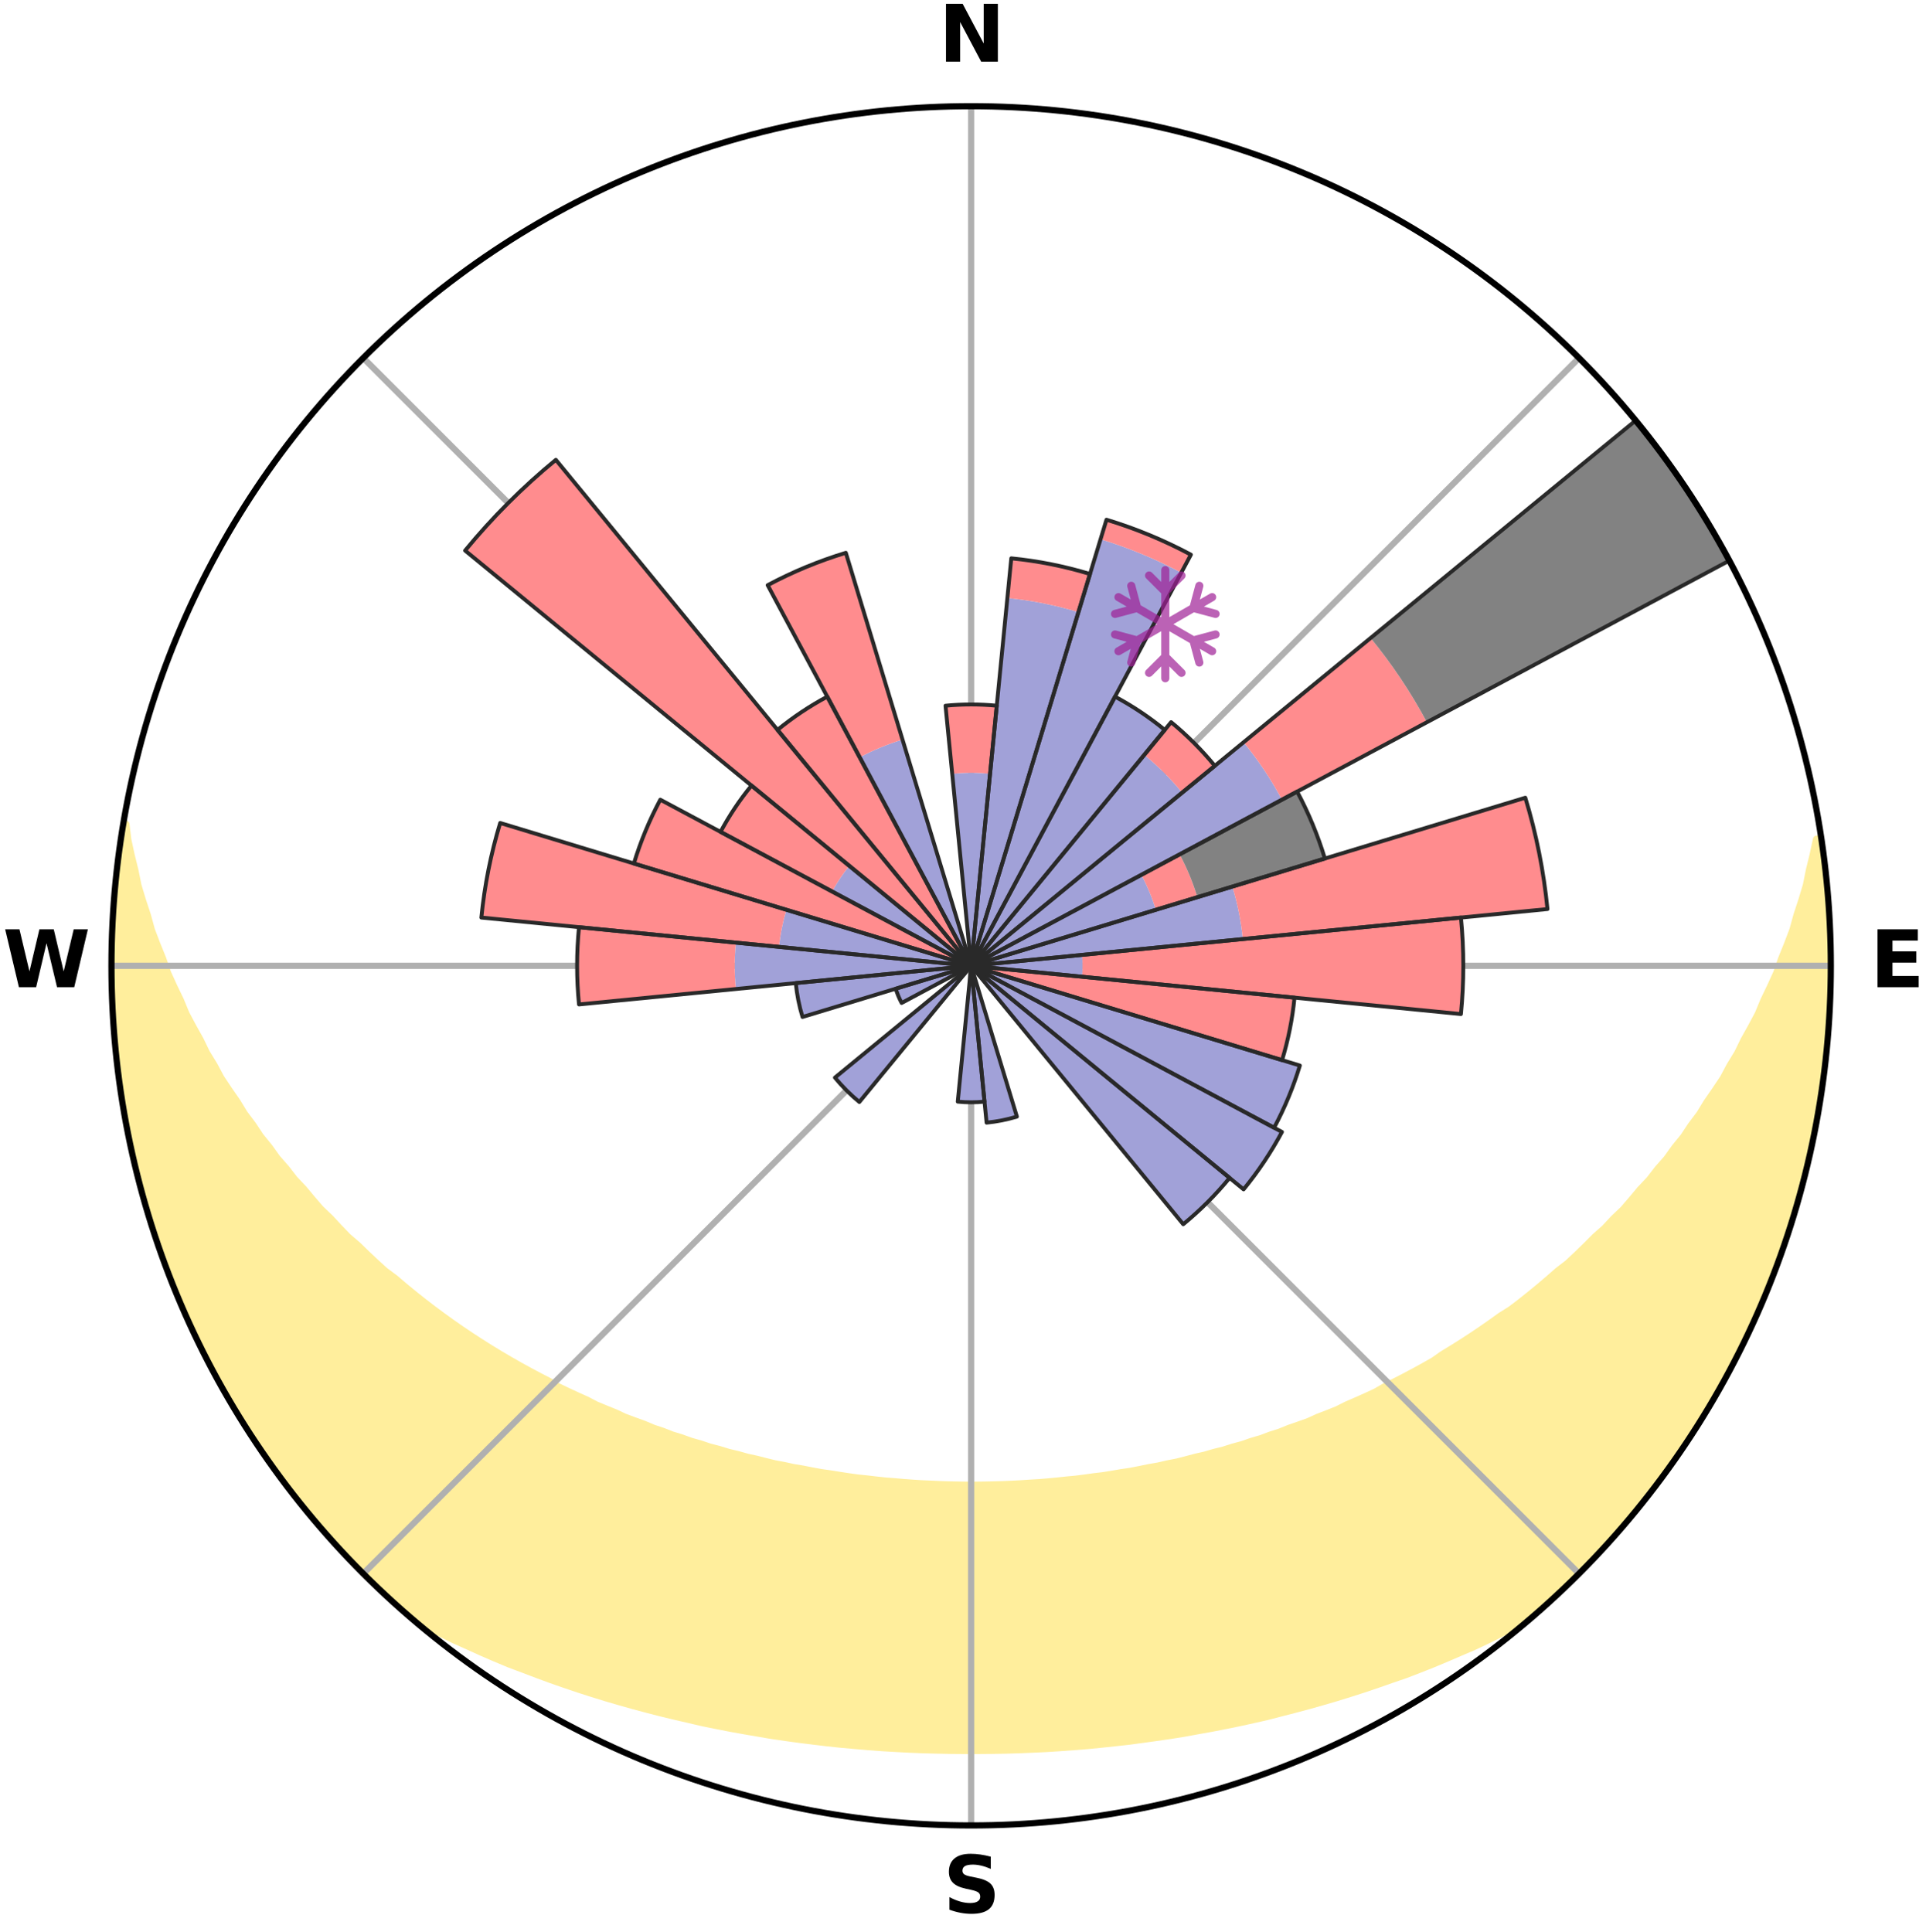 <?xml version="1.0" encoding="utf-8" standalone="no"?>
<!DOCTYPE svg PUBLIC "-//W3C//DTD SVG 1.1//EN"
  "http://www.w3.org/Graphics/SVG/1.1/DTD/svg11.dtd">
<svg xmlns:xlink="http://www.w3.org/1999/xlink" width="248.41pt" height="249.158pt" viewBox="0 0 248.41 249.158" xmlns="http://www.w3.org/2000/svg" version="1.1">
 <title>Ski Rose for Ljosland skisenter</title>
 <defs>
  <style type="text/css">*{stroke-linejoin: round; stroke-linecap: butt}</style>
 </defs>
 <g id="figure_1">
  <g id="patch_1">
   <path d="M 0 249.158 
L 248.41 249.158 
L 248.41 0 
L 0 0 
z
" style="fill: #ffffff"/>
  </g>
  <g id="axes_1">
   <g id="patch_2">
    <path d="M 236.135 124.579 
C 236.135 110.018 233.267 95.599 227.695 82.147 
C 222.122 68.695 213.955 56.471 203.659 46.175 
C 193.363 35.879 181.139 27.711 167.687 22.139 
C 154.235 16.567 139.815 13.699 125.255 13.699 
C 110.694 13.699 96.275 16.567 82.823 22.139 
C 69.371 27.711 57.147 35.879 46.851 46.175 
C 36.555 56.471 28.387 68.695 22.815 82.147 
C 17.243 95.599 14.375 110.018 14.375 124.579 
C 14.375 139.14 17.243 153.559 22.815 167.011 
C 28.387 180.463 36.555 192.687 46.851 202.983 
C 57.147 213.279 69.371 221.447 82.823 227.019 
C 96.275 232.591 110.694 235.459 125.255 235.459 
C 139.815 235.459 154.235 232.591 167.687 227.019 
C 181.139 221.447 193.363 213.279 203.659 202.983 
C 213.955 192.687 222.122 180.463 227.695 167.011 
C 233.267 153.559 236.135 139.14 236.135 124.579 
M 125.255 124.579 
C 125.255 124.579 125.255 124.579 125.255 124.579 
C 125.255 124.579 125.255 124.579 125.255 124.579 
C 125.255 124.579 125.255 124.579 125.255 124.579 
C 125.255 124.579 125.255 124.579 125.255 124.579 
C 125.255 124.579 125.255 124.579 125.255 124.579 
C 125.255 124.579 125.255 124.579 125.255 124.579 
C 125.255 124.579 125.255 124.579 125.255 124.579 
C 125.255 124.579 125.255 124.579 125.255 124.579 
C 125.255 124.579 125.255 124.579 125.255 124.579 
C 125.255 124.579 125.255 124.579 125.255 124.579 
C 125.255 124.579 125.255 124.579 125.255 124.579 
C 125.255 124.579 125.255 124.579 125.255 124.579 
C 125.255 124.579 125.255 124.579 125.255 124.579 
C 125.255 124.579 125.255 124.579 125.255 124.579 
C 125.255 124.579 125.255 124.579 125.255 124.579 
C 125.255 124.579 125.255 124.579 125.255 124.579 
z
" style="fill: #ffffff"/>
   </g>
   <g id="PolyCollection_1">
    <defs>
     <path id="m43c6b3807b" d="M 234.852 -140.959 
L 234.318 -140.879 
L 233.893 -138.882 
L 233.409 -136.902 
L 233.019 -134.956 
L 232.435 -133.014 
L 231.805 -131.096 
L 231.288 -129.209 
L 230.578 -127.337 
L 229.83 -125.492 
L 229.204 -123.672 
L 228.388 -121.878 
L 227.54 -120.113 
L 226.818 -118.367 
L 225.908 -116.657 
L 224.971 -114.977 
L 224.162 -113.31 
L 223.171 -111.688 
L 222.31 -110.074 
L 221.269 -108.512 
L 220.206 -106.981 
L 219.273 -105.451 
L 218.167 -103.981 
L 217.191 -102.507 
L 216.045 -101.099 
L 215.029 -99.682 
L 213.848 -98.336 
L 212.797 -96.977 
L 211.585 -95.694 
L 210.5 -94.392 
L 209.4 -93.118 
L 208.147 -91.927 
L 207.02 -90.711 
L 205.745 -89.581 
L 204.593 -88.423 
L 203.429 -87.292 
L 202.254 -86.188 
L 200.944 -85.178 
L 199.751 -84.131 
L 198.55 -83.111 
L 197.34 -82.118 
L 196.123 -81.151 
L 194.898 -80.211 
L 193.557 -79.371 
L 192.324 -78.484 
L 191.086 -77.623 
L 189.843 -76.786 
L 188.596 -75.975 
L 187.347 -75.189 
L 186.095 -74.427 
L 184.932 -73.61 
L 183.674 -72.894 
L 182.414 -72.202 
L 181.154 -71.533 
L 179.893 -70.886 
L 178.633 -70.261 
L 177.449 -69.578 
L 176.188 -68.995 
L 174.928 -68.433 
L 173.671 -67.891 
L 172.479 -67.291 
L 171.223 -66.789 
L 169.97 -66.306 
L 168.775 -65.764 
L 167.525 -65.318 
L 166.279 -64.889 
L 165.084 -64.403 
L 163.843 -64.009 
L 162.648 -63.559 
L 161.412 -63.197 
L 160.218 -62.782 
L 158.987 -62.452 
L 157.795 -62.07 
L 156.571 -61.769 
L 155.38 -61.42 
L 154.163 -61.147 
L 152.974 -60.828 
L 151.787 -60.526 
L 150.578 -60.293 
L 149.393 -60.02 
L 148.19 -59.812 
L 147.008 -59.567 
L 145.826 -59.337 
L 144.632 -59.164 
L 143.452 -58.961 
L 142.274 -58.771 
L 141.087 -58.632 
L 139.911 -58.468 
L 138.736 -58.318 
L 137.556 -58.21 
L 136.382 -58.085 
L 135.209 -57.973 
L 134.037 -57.874 
L 132.863 -57.805 
L 131.692 -57.73 
L 130.521 -57.668 
L 129.35 -57.618 
L 128.18 -57.588 
L 127.01 -57.562 
L 125.84 -57.548 
L 124.67 -57.548 
L 123.5 -57.565 
L 122.33 -57.589 
L 121.16 -57.629 
L 119.99 -57.682 
L 118.818 -57.733 
L 117.647 -57.809 
L 116.476 -57.898 
L 115.305 -58 
L 114.128 -58.09 
L 112.955 -58.216 
L 111.782 -58.355 
L 110.6 -58.476 
L 109.424 -58.64 
L 108.248 -58.818 
L 107.071 -59.01 
L 105.881 -59.174 
L 104.701 -59.392 
L 103.521 -59.624 
L 102.324 -59.823 
L 101.141 -60.083 
L 99.937 -60.306 
L 98.752 -60.595 
L 97.566 -60.899 
L 96.353 -61.161 
L 95.166 -61.496 
L 93.946 -61.784 
L 92.757 -62.151 
L 91.531 -62.468 
L 90.34 -62.867 
L 89.108 -63.214 
L 87.916 -63.647 
L 86.679 -64.027 
L 85.486 -64.495 
L 84.244 -64.908 
L 83.051 -65.412 
L 81.805 -65.86 
L 80.556 -66.326 
L 79.364 -66.887 
L 78.112 -67.39 
L 76.857 -67.913 
L 75.67 -68.534 
L 74.414 -69.096 
L 73.157 -69.68 
L 71.899 -70.284 
L 70.72 -70.988 
L 69.464 -71.636 
L 68.208 -72.305 
L 66.952 -72.997 
L 65.698 -73.712 
L 64.445 -74.451 
L 63.194 -75.213 
L 61.946 -76 
L 60.7 -76.811 
L 59.459 -77.647 
L 58.222 -78.509 
L 56.99 -79.396 
L 55.764 -80.308 
L 54.543 -81.247 
L 53.33 -82.212 
L 52.124 -83.204 
L 50.926 -84.222 
L 49.613 -85.202 
L 48.432 -86.276 
L 47.261 -87.378 
L 46.101 -88.506 
L 44.819 -89.605 
L 43.682 -90.79 
L 42.558 -92.004 
L 41.309 -93.193 
L 40.213 -94.464 
L 39.132 -95.763 
L 37.924 -97.044 
L 36.875 -98.4 
L 35.698 -99.743 
L 34.686 -101.156 
L 33.544 -102.561 
L 32.571 -104.032 
L 31.468 -105.498 
L 30.538 -107.024 
L 29.478 -108.552 
L 28.441 -110.11 
L 27.582 -111.72 
L 26.594 -113.338 
L 25.788 -115.002 
L 24.853 -116.677 
L 23.947 -118.383 
L 23.227 -120.124 
L 22.381 -121.885 
L 21.567 -123.674 
L 20.942 -125.489 
L 20.196 -127.33 
L 19.487 -129.197 
L 18.97 -131.08 
L 18.34 -132.993 
L 17.754 -134.93 
L 17.362 -136.872 
L 16.874 -138.848 
L 16.443 -140.841 
L 16.205 -142.828 
L 15.942 -142.872 
L 15.942 -142.872 
L 15.599 -140.967 
L 15.382 -139.044 
L 15.105 -137.129 
L 14.996 -135.196 
L 14.745 -133.276 
L 14.703 -131.341 
L 14.56 -129.412 
L 14.451 -127.481 
L 14.467 -125.546 
L 14.424 -123.612 
L 14.414 -121.677 
L 14.528 -119.745 
L 14.585 -117.81 
L 14.809 -115.887 
L 14.885 -113.952 
L 15.174 -112.037 
L 15.362 -110.111 
L 15.667 -108.201 
L 15.92 -106.283 
L 16.336 -104.392 
L 16.604 -102.474 
L 17.083 -100.598 
L 17.466 -98.701 
L 17.954 -96.829 
L 18.526 -94.981 
L 19.005 -93.106 
L 19.516 -91.24 
L 20.126 -89.403 
L 20.82 -87.597 
L 21.426 -85.759 
L 22.126 -83.956 
L 22.854 -82.163 
L 23.668 -80.408 
L 24.399 -78.616 
L 25.216 -76.863 
L 26.117 -75.151 
L 26.941 -73.4 
L 27.846 -71.691 
L 28.782 -69.997 
L 29.797 -68.35 
L 30.743 -66.662 
L 31.767 -65.021 
L 32.821 -63.398 
L 33.95 -61.827 
L 35.016 -60.212 
L 36.159 -58.652 
L 37.3 -57.089 
L 38.541 -55.604 
L 39.701 -54.054 
L 40.974 -52.597 
L 42.223 -51.119 
L 43.547 -49.707 
L 44.847 -48.274 
L 46.178 -46.871 
L 47.541 -45.497 
L 48.932 -44.152 
L 50.353 -42.838 
L 51.786 -41.537 
L 53.307 -40.339 
L 55.069 -39.437 
L 56.812 -38.534 
L 58.567 -37.67 
L 60.355 -36.872 
L 62.122 -36.07 
L 63.897 -35.302 
L 65.673 -34.561 
L 67.476 -33.885 
L 69.261 -33.205 
L 71.044 -32.548 
L 72.832 -31.923 
L 74.618 -31.318 
L 76.408 -30.745 
L 78.195 -30.191 
L 79.985 -29.668 
L 81.771 -29.163 
L 83.56 -28.688 
L 85.345 -28.229 
L 87.133 -27.8 
L 88.916 -27.387 
L 90.691 -26.974 
L 92.475 -26.612 
L 94.256 -26.264 
L 96.038 -25.945 
L 97.816 -25.639 
L 99.589 -25.337 
L 101.367 -25.08 
L 103.142 -24.835 
L 104.917 -24.617 
L 106.688 -24.401 
L 108.46 -24.215 
L 110.232 -24.056 
L 112 -23.901 
L 113.769 -23.773 
L 115.538 -23.67 
L 117.306 -23.576 
L 119.073 -23.504 
L 120.84 -23.458 
L 122.606 -23.422 
L 124.372 -23.406 
L 126.138 -23.407 
L 127.904 -23.422 
L 129.67 -23.451 
L 131.437 -23.505 
L 133.204 -23.578 
L 134.972 -23.661 
L 136.74 -23.775 
L 138.509 -23.904 
L 140.28 -24.043 
L 142.049 -24.219 
L 143.821 -24.405 
L 145.595 -24.602 
L 147.367 -24.84 
L 149.141 -25.085 
L 150.919 -25.342 
L 152.697 -25.628 
L 154.47 -25.951 
L 156.251 -26.27 
L 158.032 -26.619 
L 159.816 -26.98 
L 161.599 -27.372 
L 163.386 -27.777 
L 165.161 -28.237 
L 166.946 -28.696 
L 168.735 -29.171 
L 170.521 -29.677 
L 172.311 -30.2 
L 174.097 -30.754 
L 175.887 -31.327 
L 177.672 -31.932 
L 179.46 -32.557 
L 181.266 -33.177 
L 183.047 -33.863 
L 184.831 -34.57 
L 186.606 -35.313 
L 188.382 -36.079 
L 190.175 -36.844 
L 191.935 -37.68 
L 193.691 -38.543 
L 195.463 -39.41 
L 197.194 -40.349 
L 198.715 -41.548 
L 200.159 -42.836 
L 201.576 -44.154 
L 202.971 -45.494 
L 204.314 -46.888 
L 205.682 -48.257 
L 206.986 -49.687 
L 208.272 -51.132 
L 209.515 -52.614 
L 210.796 -54.065 
L 212.026 -55.558 
L 213.15 -57.135 
L 214.312 -58.68 
L 215.523 -60.191 
L 216.621 -61.785 
L 217.687 -63.399 
L 218.768 -65.005 
L 219.763 -66.664 
L 220.79 -68.305 
L 221.717 -70.003 
L 222.669 -71.688 
L 223.527 -73.422 
L 224.459 -75.118 
L 225.301 -76.86 
L 226.056 -78.641 
L 226.935 -80.367 
L 227.62 -82.178 
L 228.386 -83.955 
L 229.041 -85.775 
L 229.74 -87.579 
L 230.319 -89.425 
L 230.949 -91.254 
L 231.546 -93.094 
L 232.014 -94.972 
L 232.543 -96.833 
L 233.037 -98.703 
L 233.498 -100.582 
L 233.82 -102.491 
L 234.211 -104.385 
L 234.589 -106.283 
L 234.912 -108.191 
L 235.086 -110.12 
L 235.339 -112.037 
L 235.558 -113.958 
L 235.743 -115.883 
L 235.909 -117.811 
L 236.025 -119.743 
L 235.973 -121.68 
L 236.035 -123.612 
L 236.048 -125.546 
L 236.028 -127.48 
L 235.987 -129.414 
L 235.899 -131.346 
L 235.778 -133.277 
L 235.622 -135.206 
L 235.314 -137.119 
L 235.092 -139.039 
L 234.852 -140.959 
z
" style="stroke: #ffee9c"/>
    </defs>
    <g clip-path="url(#p334d693f52)">
     <use xlink:href="#m43c6b3807b" x="0" y="249.158" style="fill: #ffee9c; stroke: #ffee9c"/>
    </g>
   </g>
   <g id="matplotlib.axis_1">
    <g id="xtick_1">
     <g id="line2d_1">
      <path d="M 125.255 124.579 
L 125.255 13.699 
" clip-path="url(#p334d693f52)" style="fill: none; stroke: #b0b0b0; stroke-width: 0.8; stroke-linecap: square"/>
     </g>
     <g id="text_1">
      <!-- N -->
      <g transform="translate(121.07 7.958) scale(0.1 -0.1)">
       <defs>
        <path id="DejaVuSans-Bold-4e" d="M 588 4666 
L 1931 4666 
L 3628 1466 
L 3628 4666 
L 4769 4666 
L 4769 0 
L 3425 0 
L 1728 3200 
L 1728 0 
L 588 0 
L 588 4666 
z
" transform="scale(0.016)"/>
       </defs>
       <use xlink:href="#DejaVuSans-Bold-4e"/>
      </g>
     </g>
    </g>
    <g id="xtick_2">
     <g id="line2d_2">
      <path d="M 125.255 124.579 
L 203.659 46.175 
" clip-path="url(#p334d693f52)" style="fill: none; stroke: #b0b0b0; stroke-width: 0.8; stroke-linecap: square"/>
     </g>
    </g>
    <g id="xtick_3">
     <g id="line2d_3">
      <path d="M 125.255 124.579 
L 236.135 124.579 
" clip-path="url(#p334d693f52)" style="fill: none; stroke: #b0b0b0; stroke-width: 0.8; stroke-linecap: square"/>
     </g>
     <g id="text_2">
      <!-- E -->
      <g transform="translate(241.219 127.338) scale(0.1 -0.1)">
       <defs>
        <path id="DejaVuSans-Bold-45" d="M 588 4666 
L 3834 4666 
L 3834 3756 
L 1791 3756 
L 1791 2888 
L 3713 2888 
L 3713 1978 
L 1791 1978 
L 1791 909 
L 3903 909 
L 3903 0 
L 588 0 
L 588 4666 
z
" transform="scale(0.016)"/>
       </defs>
       <use xlink:href="#DejaVuSans-Bold-45"/>
      </g>
     </g>
    </g>
    <g id="xtick_4">
     <g id="line2d_4">
      <path d="M 125.255 124.579 
L 203.659 202.983 
" clip-path="url(#p334d693f52)" style="fill: none; stroke: #b0b0b0; stroke-width: 0.8; stroke-linecap: square"/>
     </g>
    </g>
    <g id="xtick_5">
     <g id="line2d_5">
      <path d="M 125.255 124.579 
L 125.255 235.459 
" clip-path="url(#p334d693f52)" style="fill: none; stroke: #b0b0b0; stroke-width: 0.8; stroke-linecap: square"/>
     </g>
     <g id="text_3">
      <!-- S -->
      <g transform="translate(121.654 246.718) scale(0.1 -0.1)">
       <defs>
        <path id="DejaVuSans-Bold-53" d="M 3834 4519 
L 3834 3531 
Q 3450 3703 3084 3790 
Q 2719 3878 2394 3878 
Q 1963 3878 1756 3759 
Q 1550 3641 1550 3391 
Q 1550 3203 1689 3098 
Q 1828 2994 2194 2919 
L 2706 2816 
Q 3484 2659 3812 2340 
Q 4141 2022 4141 1434 
Q 4141 663 3683 286 
Q 3225 -91 2284 -91 
Q 1841 -91 1394 -6 
Q 947 78 500 244 
L 500 1259 
Q 947 1022 1364 901 
Q 1781 781 2169 781 
Q 2563 781 2772 912 
Q 2981 1044 2981 1288 
Q 2981 1506 2839 1625 
Q 2697 1744 2272 1838 
L 1806 1941 
Q 1106 2091 782 2419 
Q 459 2747 459 3303 
Q 459 4000 909 4375 
Q 1359 4750 2203 4750 
Q 2588 4750 2994 4692 
Q 3400 4634 3834 4519 
z
" transform="scale(0.016)"/>
       </defs>
       <use xlink:href="#DejaVuSans-Bold-53"/>
      </g>
     </g>
    </g>
    <g id="xtick_6">
     <g id="line2d_6">
      <path d="M 125.255 124.579 
L 46.851 202.983 
" clip-path="url(#p334d693f52)" style="fill: none; stroke: #b0b0b0; stroke-width: 0.8; stroke-linecap: square"/>
     </g>
    </g>
    <g id="xtick_7">
     <g id="line2d_7">
      <path d="M 125.255 124.579 
L 14.375 124.579 
" clip-path="url(#p334d693f52)" style="fill: none; stroke: #b0b0b0; stroke-width: 0.8; stroke-linecap: square"/>
     </g>
     <g id="text_4">
      <!-- W -->
      <g transform="translate(0.36 127.338) scale(0.1 -0.1)">
       <defs>
        <path id="DejaVuSans-Bold-57" d="M 191 4666 
L 1344 4666 
L 2150 1275 
L 2950 4666 
L 4109 4666 
L 4909 1275 
L 5716 4666 
L 6859 4666 
L 5759 0 
L 4372 0 
L 3525 3547 
L 2688 0 
L 1300 0 
L 191 4666 
z
" transform="scale(0.016)"/>
       </defs>
       <use xlink:href="#DejaVuSans-Bold-57"/>
      </g>
     </g>
    </g>
    <g id="xtick_8">
     <g id="line2d_8">
      <path d="M 125.255 124.579 
L 46.851 46.175 
" clip-path="url(#p334d693f52)" style="fill: none; stroke: #b0b0b0; stroke-width: 0.8; stroke-linecap: square"/>
     </g>
    </g>
   </g>
   <g id="matplotlib.axis_2"/>
   <g id="patch_3">
    <path d="M 125.255 124.579 
C 125.255 124.579 125.255 124.579 125.255 124.579 
C 125.255 124.579 125.255 124.579 125.255 124.579 
L 125.255 124.579 
C 125.255 124.579 125.255 124.579 125.255 124.579 
C 125.255 124.579 125.255 124.579 125.255 124.579 
z
" clip-path="url(#p334d693f52)" style="fill: #d9d9d9"/>
   </g>
   <g id="patch_4">
    <path d="M 125.255 124.579 
C 125.255 124.579 125.255 124.579 125.255 124.579 
C 125.255 124.579 125.255 124.579 125.255 124.579 
L 125.255 124.579 
C 125.255 124.579 125.255 124.579 125.255 124.579 
C 125.255 124.579 125.255 124.579 125.255 124.579 
z
" clip-path="url(#p334d693f52)" style="fill: #d9d9d9"/>
   </g>
   <g id="patch_5">
    <path d="M 125.255 124.579 
C 125.255 124.579 125.255 124.579 125.255 124.579 
C 125.255 124.579 125.255 124.579 125.255 124.579 
L 125.255 124.579 
C 125.255 124.579 125.255 124.579 125.255 124.579 
C 125.255 124.579 125.255 124.579 125.255 124.579 
z
" clip-path="url(#p334d693f52)" style="fill: #d9d9d9"/>
   </g>
   <g id="patch_6">
    <path d="M 125.255 124.579 
C 125.255 124.579 125.255 124.579 125.255 124.579 
C 125.255 124.579 125.255 124.579 125.255 124.579 
L 125.255 124.579 
C 125.255 124.579 125.255 124.579 125.255 124.579 
C 125.255 124.579 125.255 124.579 125.255 124.579 
z
" clip-path="url(#p334d693f52)" style="fill: #d9d9d9"/>
   </g>
   <g id="patch_7">
    <path d="M 125.255 124.579 
C 125.255 124.579 125.255 124.579 125.255 124.579 
C 125.255 124.579 125.255 124.579 125.255 124.579 
L 125.255 124.579 
C 125.255 124.579 125.255 124.579 125.255 124.579 
C 125.255 124.579 125.255 124.579 125.255 124.579 
z
" clip-path="url(#p334d693f52)" style="fill: #d9d9d9"/>
   </g>
   <g id="patch_8">
    <path d="M 125.255 124.579 
C 125.255 124.579 125.255 124.579 125.255 124.579 
C 125.255 124.579 125.255 124.579 125.255 124.579 
L 125.255 124.579 
C 125.255 124.579 125.255 124.579 125.255 124.579 
C 125.255 124.579 125.255 124.579 125.255 124.579 
z
" clip-path="url(#p334d693f52)" style="fill: #d9d9d9"/>
   </g>
   <g id="patch_9">
    <path d="M 125.255 124.579 
C 125.255 124.579 125.255 124.579 125.255 124.579 
C 125.255 124.579 125.255 124.579 125.255 124.579 
L 125.255 124.579 
C 125.255 124.579 125.255 124.579 125.255 124.579 
C 125.255 124.579 125.255 124.579 125.255 124.579 
z
" clip-path="url(#p334d693f52)" style="fill: #d9d9d9"/>
   </g>
   <g id="patch_10">
    <path d="M 125.255 124.579 
C 125.255 124.579 125.255 124.579 125.255 124.579 
C 125.255 124.579 125.255 124.579 125.255 124.579 
L 125.255 124.579 
C 125.255 124.579 125.255 124.579 125.255 124.579 
C 125.255 124.579 125.255 124.579 125.255 124.579 
z
" clip-path="url(#p334d693f52)" style="fill: #d9d9d9"/>
   </g>
   <g id="patch_11">
    <path d="M 125.255 124.579 
C 125.255 124.579 125.255 124.579 125.255 124.579 
C 125.255 124.579 125.255 124.579 125.255 124.579 
L 125.255 124.579 
C 125.255 124.579 125.255 124.579 125.255 124.579 
C 125.255 124.579 125.255 124.579 125.255 124.579 
z
" clip-path="url(#p334d693f52)" style="fill: #d9d9d9"/>
   </g>
   <g id="patch_12">
    <path d="M 125.255 124.579 
C 125.255 124.579 125.255 124.579 125.255 124.579 
C 125.255 124.579 125.255 124.579 125.255 124.579 
L 125.255 124.579 
C 125.255 124.579 125.255 124.579 125.255 124.579 
C 125.255 124.579 125.255 124.579 125.255 124.579 
z
" clip-path="url(#p334d693f52)" style="fill: #d9d9d9"/>
   </g>
   <g id="patch_13">
    <path d="M 125.255 124.579 
C 125.255 124.579 125.255 124.579 125.255 124.579 
C 125.255 124.579 125.255 124.579 125.255 124.579 
L 125.255 124.579 
C 125.255 124.579 125.255 124.579 125.255 124.579 
C 125.255 124.579 125.255 124.579 125.255 124.579 
z
" clip-path="url(#p334d693f52)" style="fill: #d9d9d9"/>
   </g>
   <g id="patch_14">
    <path d="M 125.255 124.579 
C 125.255 124.579 125.255 124.579 125.255 124.579 
C 125.255 124.579 125.255 124.579 125.255 124.579 
L 125.255 124.579 
C 125.255 124.579 125.255 124.579 125.255 124.579 
C 125.255 124.579 125.255 124.579 125.255 124.579 
z
" clip-path="url(#p334d693f52)" style="fill: #d9d9d9"/>
   </g>
   <g id="patch_15">
    <path d="M 125.255 124.579 
C 125.255 124.579 125.255 124.579 125.255 124.579 
C 125.255 124.579 125.255 124.579 125.255 124.579 
L 125.255 124.579 
C 125.255 124.579 125.255 124.579 125.255 124.579 
C 125.255 124.579 125.255 124.579 125.255 124.579 
z
" clip-path="url(#p334d693f52)" style="fill: #d9d9d9"/>
   </g>
   <g id="patch_16">
    <path d="M 125.255 124.579 
C 125.255 124.579 125.255 124.579 125.255 124.579 
C 125.255 124.579 125.255 124.579 125.255 124.579 
L 125.255 124.579 
C 125.255 124.579 125.255 124.579 125.255 124.579 
C 125.255 124.579 125.255 124.579 125.255 124.579 
z
" clip-path="url(#p334d693f52)" style="fill: #d9d9d9"/>
   </g>
   <g id="patch_17">
    <path d="M 125.255 124.579 
C 125.255 124.579 125.255 124.579 125.255 124.579 
C 125.255 124.579 125.255 124.579 125.255 124.579 
L 125.255 124.579 
C 125.255 124.579 125.255 124.579 125.255 124.579 
C 125.255 124.579 125.255 124.579 125.255 124.579 
z
" clip-path="url(#p334d693f52)" style="fill: #d9d9d9"/>
   </g>
   <g id="patch_18">
    <path d="M 125.255 124.579 
C 125.255 124.579 125.255 124.579 125.255 124.579 
C 125.255 124.579 125.255 124.579 125.255 124.579 
L 125.255 124.579 
C 125.255 124.579 125.255 124.579 125.255 124.579 
C 125.255 124.579 125.255 124.579 125.255 124.579 
z
" clip-path="url(#p334d693f52)" style="fill: #d9d9d9"/>
   </g>
   <g id="patch_19">
    <path d="M 125.255 124.579 
C 125.255 124.579 125.255 124.579 125.255 124.579 
C 125.255 124.579 125.255 124.579 125.255 124.579 
L 125.255 124.579 
C 125.255 124.579 125.255 124.579 125.255 124.579 
C 125.255 124.579 125.255 124.579 125.255 124.579 
z
" clip-path="url(#p334d693f52)" style="fill: #d9d9d9"/>
   </g>
   <g id="patch_20">
    <path d="M 125.255 124.579 
C 125.255 124.579 125.255 124.579 125.255 124.579 
C 125.255 124.579 125.255 124.579 125.255 124.579 
L 125.255 124.579 
C 125.255 124.579 125.255 124.579 125.255 124.579 
C 125.255 124.579 125.255 124.579 125.255 124.579 
z
" clip-path="url(#p334d693f52)" style="fill: #d9d9d9"/>
   </g>
   <g id="patch_21">
    <path d="M 125.255 124.579 
C 125.255 124.579 125.255 124.579 125.255 124.579 
C 125.255 124.579 125.255 124.579 125.255 124.579 
L 125.255 124.579 
C 125.255 124.579 125.255 124.579 125.255 124.579 
C 125.255 124.579 125.255 124.579 125.255 124.579 
z
" clip-path="url(#p334d693f52)" style="fill: #d9d9d9"/>
   </g>
   <g id="patch_22">
    <path d="M 125.255 124.579 
C 125.255 124.579 125.255 124.579 125.255 124.579 
C 125.255 124.579 125.255 124.579 125.255 124.579 
L 125.255 124.579 
C 125.255 124.579 125.255 124.579 125.255 124.579 
C 125.255 124.579 125.255 124.579 125.255 124.579 
z
" clip-path="url(#p334d693f52)" style="fill: #d9d9d9"/>
   </g>
   <g id="patch_23">
    <path d="M 125.255 124.579 
C 125.255 124.579 125.255 124.579 125.255 124.579 
C 125.255 124.579 125.255 124.579 125.255 124.579 
L 125.255 124.579 
C 125.255 124.579 125.255 124.579 125.255 124.579 
C 125.255 124.579 125.255 124.579 125.255 124.579 
z
" clip-path="url(#p334d693f52)" style="fill: #d9d9d9"/>
   </g>
   <g id="patch_24">
    <path d="M 125.255 124.579 
C 125.255 124.579 125.255 124.579 125.255 124.579 
C 125.255 124.579 125.255 124.579 125.255 124.579 
L 125.255 124.579 
C 125.255 124.579 125.255 124.579 125.255 124.579 
C 125.255 124.579 125.255 124.579 125.255 124.579 
z
" clip-path="url(#p334d693f52)" style="fill: #d9d9d9"/>
   </g>
   <g id="patch_25">
    <path d="M 125.255 124.579 
C 125.255 124.579 125.255 124.579 125.255 124.579 
C 125.255 124.579 125.255 124.579 125.255 124.579 
L 125.255 124.579 
C 125.255 124.579 125.255 124.579 125.255 124.579 
C 125.255 124.579 125.255 124.579 125.255 124.579 
z
" clip-path="url(#p334d693f52)" style="fill: #d9d9d9"/>
   </g>
   <g id="patch_26">
    <path d="M 125.255 124.579 
C 125.255 124.579 125.255 124.579 125.255 124.579 
C 125.255 124.579 125.255 124.579 125.255 124.579 
L 125.255 124.579 
C 125.255 124.579 125.255 124.579 125.255 124.579 
C 125.255 124.579 125.255 124.579 125.255 124.579 
z
" clip-path="url(#p334d693f52)" style="fill: #d9d9d9"/>
   </g>
   <g id="patch_27">
    <path d="M 125.255 124.579 
C 125.255 124.579 125.255 124.579 125.255 124.579 
C 125.255 124.579 125.255 124.579 125.255 124.579 
L 125.255 124.579 
C 125.255 124.579 125.255 124.579 125.255 124.579 
C 125.255 124.579 125.255 124.579 125.255 124.579 
z
" clip-path="url(#p334d693f52)" style="fill: #d9d9d9"/>
   </g>
   <g id="patch_28">
    <path d="M 125.255 124.579 
C 125.255 124.579 125.255 124.579 125.255 124.579 
C 125.255 124.579 125.255 124.579 125.255 124.579 
L 125.255 124.579 
C 125.255 124.579 125.255 124.579 125.255 124.579 
C 125.255 124.579 125.255 124.579 125.255 124.579 
z
" clip-path="url(#p334d693f52)" style="fill: #d9d9d9"/>
   </g>
   <g id="patch_29">
    <path d="M 125.255 124.579 
C 125.255 124.579 125.255 124.579 125.255 124.579 
C 125.255 124.579 125.255 124.579 125.255 124.579 
L 125.255 124.579 
C 125.255 124.579 125.255 124.579 125.255 124.579 
C 125.255 124.579 125.255 124.579 125.255 124.579 
z
" clip-path="url(#p334d693f52)" style="fill: #d9d9d9"/>
   </g>
   <g id="patch_30">
    <path d="M 125.255 124.579 
C 125.255 124.579 125.255 124.579 125.255 124.579 
C 125.255 124.579 125.255 124.579 125.255 124.579 
L 125.255 124.579 
C 125.255 124.579 125.255 124.579 125.255 124.579 
C 125.255 124.579 125.255 124.579 125.255 124.579 
z
" clip-path="url(#p334d693f52)" style="fill: #d9d9d9"/>
   </g>
   <g id="patch_31">
    <path d="M 125.255 124.579 
C 125.255 124.579 125.255 124.579 125.255 124.579 
C 125.255 124.579 125.255 124.579 125.255 124.579 
L 125.255 124.579 
C 125.255 124.579 125.255 124.579 125.255 124.579 
C 125.255 124.579 125.255 124.579 125.255 124.579 
z
" clip-path="url(#p334d693f52)" style="fill: #d9d9d9"/>
   </g>
   <g id="patch_32">
    <path d="M 125.255 124.579 
C 125.255 124.579 125.255 124.579 125.255 124.579 
C 125.255 124.579 125.255 124.579 125.255 124.579 
L 125.255 124.579 
C 125.255 124.579 125.255 124.579 125.255 124.579 
C 125.255 124.579 125.255 124.579 125.255 124.579 
z
" clip-path="url(#p334d693f52)" style="fill: #d9d9d9"/>
   </g>
   <g id="patch_33">
    <path d="M 125.255 124.579 
C 125.255 124.579 125.255 124.579 125.255 124.579 
C 125.255 124.579 125.255 124.579 125.255 124.579 
L 125.255 124.579 
C 125.255 124.579 125.255 124.579 125.255 124.579 
C 125.255 124.579 125.255 124.579 125.255 124.579 
z
" clip-path="url(#p334d693f52)" style="fill: #d9d9d9"/>
   </g>
   <g id="patch_34">
    <path d="M 125.255 124.579 
C 125.255 124.579 125.255 124.579 125.255 124.579 
C 125.255 124.579 125.255 124.579 125.255 124.579 
L 125.255 124.579 
C 125.255 124.579 125.255 124.579 125.255 124.579 
C 125.255 124.579 125.255 124.579 125.255 124.579 
z
" clip-path="url(#p334d693f52)" style="fill: #d9d9d9"/>
   </g>
   <g id="patch_35">
    <path d="M 125.255 124.579 
C 125.255 124.579 125.255 124.579 125.255 124.579 
C 125.255 124.579 125.255 124.579 125.255 124.579 
L 127.695 99.801 
C 126.884 99.722 126.07 99.682 125.255 99.682 
C 124.44 99.682 123.625 99.722 122.814 99.801 
z
" clip-path="url(#p334d693f52)" style="fill: #a1a1d8"/>
   </g>
   <g id="patch_36">
    <path d="M 125.255 124.579 
C 125.255 124.579 125.255 124.579 125.255 124.579 
C 125.255 124.579 125.255 124.579 125.255 124.579 
L 139.094 78.957 
C 137.601 78.504 136.086 78.125 134.556 77.82 
C 133.025 77.516 131.481 77.287 129.928 77.134 
z
" clip-path="url(#p334d693f52)" style="fill: #a1a1d8"/>
   </g>
   <g id="patch_37">
    <path d="M 125.255 124.579 
C 125.255 124.579 125.255 124.579 125.255 124.579 
C 125.255 124.579 125.255 124.579 125.255 124.579 
L 152.359 73.87 
C 150.7 72.983 148.997 72.178 147.258 71.458 
C 145.52 70.737 143.747 70.103 141.946 69.557 
z
" clip-path="url(#p334d693f52)" style="fill: #a1a1d8"/>
   </g>
   <g id="patch_38">
    <path d="M 125.255 124.579 
C 125.255 124.579 125.255 124.579 125.255 124.579 
C 125.255 124.579 125.255 124.579 125.255 124.579 
L 150.229 94.148 
C 149.233 93.331 148.197 92.563 147.126 91.847 
C 146.054 91.131 144.948 90.468 143.812 89.861 
z
" clip-path="url(#p334d693f52)" style="fill: #a1a1d8"/>
   </g>
   <g id="patch_39">
    <path d="M 125.255 124.579 
C 125.255 124.579 125.255 124.579 125.255 124.579 
C 125.255 124.579 125.255 124.579 125.255 124.579 
L 152.473 102.242 
C 151.742 101.351 150.967 100.497 150.152 99.682 
C 149.337 98.867 148.483 98.092 147.592 97.361 
z
" clip-path="url(#p334d693f52)" style="fill: #a1a1d8"/>
   </g>
   <g id="patch_40">
    <path d="M 125.255 124.579 
C 125.255 124.579 125.255 124.579 125.255 124.579 
C 125.255 124.579 125.255 124.579 125.255 124.579 
L 165.344 103.151 
C 164.642 101.839 163.877 100.562 163.05 99.325 
C 162.224 98.088 161.337 96.892 160.393 95.742 
z
" clip-path="url(#p334d693f52)" style="fill: #a1a1d8"/>
   </g>
   <g id="patch_41">
    <path d="M 125.255 124.579 
C 125.255 124.579 125.255 124.579 125.255 124.579 
C 125.255 124.579 125.255 124.579 125.255 124.579 
L 149.08 117.352 
C 148.844 116.572 148.569 115.804 148.257 115.051 
C 147.945 114.298 147.597 113.561 147.212 112.842 
z
" clip-path="url(#p334d693f52)" style="fill: #a1a1d8"/>
   </g>
   <g id="patch_42">
    <path d="M 125.255 124.579 
C 125.255 124.579 125.255 124.579 125.255 124.579 
C 125.255 124.579 125.255 124.579 125.255 124.579 
L 160.296 121.128 
C 160.183 119.981 160.013 118.84 159.789 117.71 
C 159.564 116.58 159.284 115.461 158.949 114.358 
z
" clip-path="url(#p334d693f52)" style="fill: #a1a1d8"/>
   </g>
   <g id="patch_43">
    <path d="M 125.255 124.579 
C 125.255 124.579 125.255 124.579 125.255 124.579 
C 125.255 124.579 125.255 124.579 125.255 124.579 
L 139.56 125.988 
C 139.606 125.52 139.629 125.05 139.629 124.579 
C 139.629 124.109 139.606 123.638 139.56 123.17 
z
" clip-path="url(#p334d693f52)" style="fill: #a1a1d8"/>
   </g>
   <g id="patch_44">
    <path d="M 125.255 124.579 
C 125.255 124.579 125.255 124.579 125.255 124.579 
C 125.255 124.579 125.255 124.579 125.255 124.579 
L 125.255 124.579 
C 125.255 124.579 125.255 124.579 125.255 124.579 
C 125.255 124.579 125.255 124.579 125.255 124.579 
z
" clip-path="url(#p334d693f52)" style="fill: #a1a1d8"/>
   </g>
   <g id="patch_45">
    <path d="M 125.255 124.579 
C 125.255 124.579 125.255 124.579 125.255 124.579 
C 125.255 124.579 125.255 124.579 125.255 124.579 
L 164.329 145.464 
C 165.012 144.186 165.633 142.874 166.188 141.534 
C 166.743 140.194 167.231 138.828 167.652 137.44 
z
" clip-path="url(#p334d693f52)" style="fill: #a1a1d8"/>
   </g>
   <g id="patch_46">
    <path d="M 125.255 124.579 
C 125.255 124.579 125.255 124.579 125.255 124.579 
C 125.255 124.579 125.255 124.579 125.255 124.579 
L 160.393 153.416 
C 161.337 152.266 162.224 151.07 163.05 149.833 
C 163.877 148.596 164.642 147.319 165.344 146.007 
z
" clip-path="url(#p334d693f52)" style="fill: #a1a1d8"/>
   </g>
   <g id="patch_47">
    <path d="M 125.255 124.579 
C 125.255 124.579 125.255 124.579 125.255 124.579 
C 125.255 124.579 125.255 124.579 125.255 124.579 
L 152.612 157.914 
C 153.703 157.019 154.75 156.07 155.748 155.072 
C 156.746 154.074 157.694 153.028 158.59 151.936 
z
" clip-path="url(#p334d693f52)" style="fill: #a1a1d8"/>
   </g>
   <g id="patch_48">
    <path d="M 125.255 124.579 
C 125.255 124.579 125.255 124.579 125.255 124.579 
C 125.255 124.579 125.255 124.579 125.255 124.579 
L 125.255 124.579 
C 125.255 124.579 125.255 124.579 125.255 124.579 
C 125.255 124.579 125.255 124.579 125.255 124.579 
z
" clip-path="url(#p334d693f52)" style="fill: #a1a1d8"/>
   </g>
   <g id="patch_49">
    <path d="M 125.255 124.579 
C 125.255 124.579 125.255 124.579 125.255 124.579 
C 125.255 124.579 125.255 124.579 125.255 124.579 
L 125.255 124.579 
C 125.255 124.579 125.255 124.579 125.255 124.579 
C 125.255 124.579 125.255 124.579 125.255 124.579 
z
" clip-path="url(#p334d693f52)" style="fill: #a1a1d8"/>
   </g>
   <g id="patch_50">
    <path d="M 125.255 124.579 
C 125.255 124.579 125.255 124.579 125.255 124.579 
C 125.255 124.579 125.255 124.579 125.255 124.579 
L 127.247 144.81 
C 127.91 144.745 128.568 144.647 129.221 144.517 
C 129.873 144.387 130.519 144.226 131.156 144.032 
z
" clip-path="url(#p334d693f52)" style="fill: #a1a1d8"/>
   </g>
   <g id="patch_51">
    <path d="M 125.255 124.579 
C 125.255 124.579 125.255 124.579 125.255 124.579 
C 125.255 124.579 125.255 124.579 125.255 124.579 
L 123.529 142.099 
C 124.103 142.156 124.679 142.184 125.255 142.184 
C 125.831 142.184 126.407 142.156 126.98 142.099 
z
" clip-path="url(#p334d693f52)" style="fill: #a1a1d8"/>
   </g>
   <g id="patch_52">
    <path d="M 125.255 124.579 
C 125.255 124.579 125.255 124.579 125.255 124.579 
C 125.255 124.579 125.255 124.579 125.255 124.579 
L 125.255 124.579 
C 125.255 124.579 125.255 124.579 125.255 124.579 
C 125.255 124.579 125.255 124.579 125.255 124.579 
z
" clip-path="url(#p334d693f52)" style="fill: #a1a1d8"/>
   </g>
   <g id="patch_53">
    <path d="M 125.255 124.579 
C 125.255 124.579 125.255 124.579 125.255 124.579 
C 125.255 124.579 125.255 124.579 125.255 124.579 
L 125.255 124.579 
C 125.255 124.579 125.255 124.579 125.255 124.579 
C 125.255 124.579 125.255 124.579 125.255 124.579 
z
" clip-path="url(#p334d693f52)" style="fill: #a1a1d8"/>
   </g>
   <g id="patch_54">
    <path d="M 125.255 124.579 
C 125.255 124.579 125.255 124.579 125.255 124.579 
C 125.255 124.579 125.255 124.579 125.255 124.579 
L 125.255 124.579 
C 125.255 124.579 125.255 124.579 125.255 124.579 
C 125.255 124.579 125.255 124.579 125.255 124.579 
z
" clip-path="url(#p334d693f52)" style="fill: #a1a1d8"/>
   </g>
   <g id="patch_55">
    <path d="M 125.255 124.579 
C 125.255 124.579 125.255 124.579 125.255 124.579 
C 125.255 124.579 125.255 124.579 125.255 124.579 
L 107.686 138.998 
C 108.158 139.573 108.658 140.124 109.184 140.65 
C 109.71 141.176 110.261 141.676 110.836 142.148 
z
" clip-path="url(#p334d693f52)" style="fill: #a1a1d8"/>
   </g>
   <g id="patch_56">
    <path d="M 125.255 124.579 
C 125.255 124.579 125.255 124.579 125.255 124.579 
C 125.255 124.579 125.255 124.579 125.255 124.579 
L 125.255 124.579 
C 125.255 124.579 125.255 124.579 125.255 124.579 
C 125.255 124.579 125.255 124.579 125.255 124.579 
z
" clip-path="url(#p334d693f52)" style="fill: #a1a1d8"/>
   </g>
   <g id="patch_57">
    <path d="M 125.255 124.579 
C 125.255 124.579 125.255 124.579 125.255 124.579 
C 125.255 124.579 125.255 124.579 125.255 124.579 
L 115.528 127.53 
C 115.625 127.848 115.737 128.161 115.864 128.469 
C 115.992 128.776 116.134 129.077 116.291 129.371 
z
" clip-path="url(#p334d693f52)" style="fill: #a1a1d8"/>
   </g>
   <g id="patch_58">
    <path d="M 125.255 124.579 
C 125.255 124.579 125.255 124.579 125.255 124.579 
C 125.255 124.579 125.255 124.579 125.255 124.579 
L 102.636 126.807 
C 102.709 127.547 102.818 128.283 102.963 129.013 
C 103.109 129.743 103.289 130.465 103.505 131.177 
z
" clip-path="url(#p334d693f52)" style="fill: #a1a1d8"/>
   </g>
   <g id="patch_59">
    <path d="M 125.255 124.579 
C 125.255 124.579 125.255 124.579 125.255 124.579 
C 125.255 124.579 125.255 124.579 125.255 124.579 
L 94.909 121.59 
C 94.811 122.583 94.762 123.581 94.762 124.579 
C 94.762 125.577 94.811 126.575 94.909 127.568 
z
" clip-path="url(#p334d693f52)" style="fill: #a1a1d8"/>
   </g>
   <g id="patch_60">
    <path d="M 125.255 124.579 
C 125.255 124.579 125.255 124.579 125.255 124.579 
C 125.255 124.579 125.255 124.579 125.255 124.579 
L 101.429 117.352 
C 101.193 118.132 100.995 118.923 100.836 119.722 
C 100.677 120.521 100.557 121.328 100.477 122.139 
z
" clip-path="url(#p334d693f52)" style="fill: #a1a1d8"/>
   </g>
   <g id="patch_61">
    <path d="M 125.255 124.579 
C 125.255 124.579 125.255 124.579 125.255 124.579 
C 125.255 124.579 125.255 124.579 125.255 124.579 
L 125.255 124.579 
C 125.255 124.579 125.255 124.579 125.255 124.579 
C 125.255 124.579 125.255 124.579 125.255 124.579 
z
" clip-path="url(#p334d693f52)" style="fill: #a1a1d8"/>
   </g>
   <g id="patch_62">
    <path d="M 125.255 124.579 
C 125.255 124.579 125.255 124.579 125.255 124.579 
C 125.255 124.579 125.255 124.579 125.255 124.579 
L 109.541 111.683 
C 109.118 112.197 108.722 112.732 108.352 113.285 
C 107.982 113.838 107.64 114.409 107.327 114.996 
z
" clip-path="url(#p334d693f52)" style="fill: #a1a1d8"/>
   </g>
   <g id="patch_63">
    <path d="M 125.255 124.579 
C 125.255 124.579 125.255 124.579 125.255 124.579 
C 125.255 124.579 125.255 124.579 125.255 124.579 
L 125.255 124.579 
C 125.255 124.579 125.255 124.579 125.255 124.579 
C 125.255 124.579 125.255 124.579 125.255 124.579 
z
" clip-path="url(#p334d693f52)" style="fill: #a1a1d8"/>
   </g>
   <g id="patch_64">
    <path d="M 125.255 124.579 
C 125.255 124.579 125.255 124.579 125.255 124.579 
C 125.255 124.579 125.255 124.579 125.255 124.579 
L 125.255 124.579 
C 125.255 124.579 125.255 124.579 125.255 124.579 
C 125.255 124.579 125.255 124.579 125.255 124.579 
z
" clip-path="url(#p334d693f52)" style="fill: #a1a1d8"/>
   </g>
   <g id="patch_65">
    <path d="M 125.255 124.579 
C 125.255 124.579 125.255 124.579 125.255 124.579 
C 125.255 124.579 125.255 124.579 125.255 124.579 
L 116.403 95.399 
C 115.448 95.689 114.508 96.025 113.586 96.407 
C 112.664 96.789 111.761 97.216 110.881 97.687 
z
" clip-path="url(#p334d693f52)" style="fill: #a1a1d8"/>
   </g>
   <g id="patch_66">
    <path d="M 125.255 124.579 
C 125.255 124.579 125.255 124.579 125.255 124.579 
C 125.255 124.579 125.255 124.579 125.255 124.579 
L 125.255 124.579 
C 125.255 124.579 125.255 124.579 125.255 124.579 
C 125.255 124.579 125.255 124.579 125.255 124.579 
z
" clip-path="url(#p334d693f52)" style="fill: #a1a1d8"/>
   </g>
   <g id="patch_67">
    <path d="M 122.814 99.801 
C 123.625 99.722 124.44 99.682 125.255 99.682 
C 126.07 99.682 126.884 99.722 127.695 99.801 
L 128.559 91.03 
C 127.461 90.922 126.358 90.868 125.255 90.868 
C 124.151 90.868 123.049 90.922 121.951 91.03 
z
" clip-path="url(#p334d693f52)" style="fill: #ff8c8e"/>
   </g>
   <g id="patch_68">
    <path d="M 129.928 77.134 
C 131.481 77.287 133.025 77.516 134.556 77.82 
C 136.086 78.125 137.601 78.504 139.094 78.957 
L 140.586 74.038 
C 138.932 73.536 137.254 73.116 135.559 72.778 
C 133.863 72.441 132.152 72.187 130.432 72.018 
z
" clip-path="url(#p334d693f52)" style="fill: #ff8c8e"/>
   </g>
   <g id="patch_69">
    <path d="M 141.946 69.557 
C 143.747 70.103 145.52 70.737 147.258 71.458 
C 148.997 72.178 150.7 72.983 152.359 73.87 
L 153.601 71.546 
C 151.866 70.619 150.085 69.777 148.267 69.023 
C 146.448 68.27 144.594 67.607 142.711 67.035 
z
" clip-path="url(#p334d693f52)" style="fill: #ff8c8e"/>
   </g>
   <g id="patch_70">
    <path d="M 143.812 89.861 
C 144.948 90.468 146.054 91.131 147.126 91.847 
C 148.197 92.563 149.233 93.331 150.229 94.148 
L 150.229 94.148 
C 149.233 93.331 148.197 92.563 147.126 91.847 
C 146.054 91.131 144.948 90.468 143.812 89.861 
z
" clip-path="url(#p334d693f52)" style="fill: #ff8c8e"/>
   </g>
   <g id="patch_71">
    <path d="M 147.592 97.361 
C 148.483 98.092 149.337 98.867 150.152 99.682 
C 150.967 100.497 151.742 101.351 152.473 102.242 
L 156.683 98.786 
C 155.839 97.758 154.945 96.771 154.004 95.83 
C 153.063 94.889 152.076 93.995 151.048 93.15 
z
" clip-path="url(#p334d693f52)" style="fill: #ff8c8e"/>
   </g>
   <g id="patch_72">
    <path d="M 160.393 95.742 
C 161.337 96.892 162.224 98.088 163.05 99.325 
C 163.877 100.562 164.642 101.839 165.344 103.151 
L 184.037 93.159 
C 183.008 91.235 181.886 89.363 180.674 87.549 
C 179.462 85.735 178.162 83.982 176.778 82.295 
z
" clip-path="url(#p334d693f52)" style="fill: #ff8c8e"/>
   </g>
   <g id="patch_73">
    <path d="M 147.212 112.842 
C 147.597 113.561 147.945 114.298 148.257 115.051 
C 148.569 115.804 148.844 116.572 149.08 117.352 
L 154.435 115.727 
C 154.145 114.772 153.809 113.832 153.427 112.91 
C 153.045 111.988 152.618 111.085 152.147 110.205 
z
" clip-path="url(#p334d693f52)" style="fill: #ff8c8e"/>
   </g>
   <g id="patch_74">
    <path d="M 158.949 114.358 
C 159.284 115.461 159.564 116.58 159.789 117.71 
C 160.013 118.84 160.183 119.981 160.296 121.128 
L 199.588 117.258 
C 199.348 114.825 198.989 112.405 198.512 110.007 
C 198.035 107.609 197.441 105.237 196.731 102.897 
z
" clip-path="url(#p334d693f52)" style="fill: #ff8c8e"/>
   </g>
   <g id="patch_75">
    <path d="M 139.56 123.17 
C 139.606 123.638 139.629 124.109 139.629 124.579 
C 139.629 125.05 139.606 125.52 139.56 125.988 
L 188.426 130.801 
C 188.629 128.733 188.731 126.657 188.731 124.579 
C 188.731 122.501 188.629 120.425 188.426 118.357 
z
" clip-path="url(#p334d693f52)" style="fill: #ff8c8e"/>
   </g>
   <g id="patch_76">
    <path d="M 125.255 124.579 
C 125.255 124.579 125.255 124.579 125.255 124.579 
C 125.255 124.579 125.255 124.579 125.255 124.579 
L 165.359 136.745 
C 165.757 135.432 166.091 134.1 166.358 132.755 
C 166.626 131.41 166.827 130.052 166.962 128.687 
z
" clip-path="url(#p334d693f52)" style="fill: #ff8c8e"/>
   </g>
   <g id="patch_77">
    <path d="M 167.652 137.44 
C 167.231 138.828 166.743 140.194 166.188 141.534 
C 165.633 142.874 165.012 144.186 164.329 145.464 
L 164.329 145.464 
C 165.012 144.186 165.633 142.874 166.188 141.534 
C 166.743 140.194 167.231 138.828 167.652 137.44 
z
" clip-path="url(#p334d693f52)" style="fill: #ff8c8e"/>
   </g>
   <g id="patch_78">
    <path d="M 165.344 146.007 
C 164.642 147.319 163.877 148.596 163.05 149.833 
C 162.224 151.07 161.337 152.266 160.393 153.416 
L 160.393 153.416 
C 161.337 152.266 162.224 151.07 163.05 149.833 
C 163.877 148.596 164.642 147.319 165.344 146.007 
z
" clip-path="url(#p334d693f52)" style="fill: #ff8c8e"/>
   </g>
   <g id="patch_79">
    <path d="M 158.59 151.936 
C 157.694 153.028 156.746 154.074 155.748 155.072 
C 154.75 156.07 153.703 157.019 152.612 157.914 
L 152.612 157.914 
C 153.703 157.019 154.75 156.07 155.748 155.072 
C 156.746 154.074 157.694 153.028 158.59 151.936 
z
" clip-path="url(#p334d693f52)" style="fill: #ff8c8e"/>
   </g>
   <g id="patch_80">
    <path d="M 125.255 124.579 
C 125.255 124.579 125.255 124.579 125.255 124.579 
C 125.255 124.579 125.255 124.579 125.255 124.579 
L 125.255 124.579 
C 125.255 124.579 125.255 124.579 125.255 124.579 
C 125.255 124.579 125.255 124.579 125.255 124.579 
z
" clip-path="url(#p334d693f52)" style="fill: #ff8c8e"/>
   </g>
   <g id="patch_81">
    <path d="M 125.255 124.579 
C 125.255 124.579 125.255 124.579 125.255 124.579 
C 125.255 124.579 125.255 124.579 125.255 124.579 
L 125.255 124.579 
C 125.255 124.579 125.255 124.579 125.255 124.579 
C 125.255 124.579 125.255 124.579 125.255 124.579 
z
" clip-path="url(#p334d693f52)" style="fill: #ff8c8e"/>
   </g>
   <g id="patch_82">
    <path d="M 131.156 144.032 
C 130.519 144.226 129.873 144.387 129.221 144.517 
C 128.568 144.647 127.91 144.745 127.247 144.81 
L 127.247 144.81 
C 127.91 144.745 128.568 144.647 129.221 144.517 
C 129.873 144.387 130.519 144.226 131.156 144.032 
z
" clip-path="url(#p334d693f52)" style="fill: #ff8c8e"/>
   </g>
   <g id="patch_83">
    <path d="M 126.98 142.099 
C 126.407 142.156 125.831 142.184 125.255 142.184 
C 124.679 142.184 124.103 142.156 123.529 142.099 
L 123.529 142.099 
C 124.103 142.156 124.679 142.184 125.255 142.184 
C 125.831 142.184 126.407 142.156 126.98 142.099 
z
" clip-path="url(#p334d693f52)" style="fill: #ff8c8e"/>
   </g>
   <g id="patch_84">
    <path d="M 125.255 124.579 
C 125.255 124.579 125.255 124.579 125.255 124.579 
C 125.255 124.579 125.255 124.579 125.255 124.579 
L 125.255 124.579 
C 125.255 124.579 125.255 124.579 125.255 124.579 
C 125.255 124.579 125.255 124.579 125.255 124.579 
z
" clip-path="url(#p334d693f52)" style="fill: #ff8c8e"/>
   </g>
   <g id="patch_85">
    <path d="M 125.255 124.579 
C 125.255 124.579 125.255 124.579 125.255 124.579 
C 125.255 124.579 125.255 124.579 125.255 124.579 
L 125.255 124.579 
C 125.255 124.579 125.255 124.579 125.255 124.579 
C 125.255 124.579 125.255 124.579 125.255 124.579 
z
" clip-path="url(#p334d693f52)" style="fill: #ff8c8e"/>
   </g>
   <g id="patch_86">
    <path d="M 125.255 124.579 
C 125.255 124.579 125.255 124.579 125.255 124.579 
C 125.255 124.579 125.255 124.579 125.255 124.579 
L 125.255 124.579 
C 125.255 124.579 125.255 124.579 125.255 124.579 
C 125.255 124.579 125.255 124.579 125.255 124.579 
z
" clip-path="url(#p334d693f52)" style="fill: #ff8c8e"/>
   </g>
   <g id="patch_87">
    <path d="M 110.836 142.148 
C 110.261 141.676 109.71 141.176 109.184 140.65 
C 108.658 140.124 108.158 139.573 107.686 138.998 
L 107.686 138.998 
C 108.158 139.573 108.658 140.124 109.184 140.65 
C 109.71 141.176 110.261 141.676 110.836 142.148 
z
" clip-path="url(#p334d693f52)" style="fill: #ff8c8e"/>
   </g>
   <g id="patch_88">
    <path d="M 125.255 124.579 
C 125.255 124.579 125.255 124.579 125.255 124.579 
C 125.255 124.579 125.255 124.579 125.255 124.579 
L 125.255 124.579 
C 125.255 124.579 125.255 124.579 125.255 124.579 
C 125.255 124.579 125.255 124.579 125.255 124.579 
z
" clip-path="url(#p334d693f52)" style="fill: #ff8c8e"/>
   </g>
   <g id="patch_89">
    <path d="M 116.291 129.371 
C 116.134 129.077 115.992 128.776 115.864 128.469 
C 115.737 128.161 115.625 127.848 115.528 127.53 
L 115.528 127.53 
C 115.625 127.848 115.737 128.161 115.864 128.469 
C 115.992 128.776 116.134 129.077 116.291 129.371 
z
" clip-path="url(#p334d693f52)" style="fill: #ff8c8e"/>
   </g>
   <g id="patch_90">
    <path d="M 103.505 131.177 
C 103.289 130.465 103.109 129.743 102.963 129.013 
C 102.818 128.283 102.709 127.547 102.636 126.807 
L 102.636 126.807 
C 102.709 127.547 102.818 128.283 102.963 129.013 
C 103.109 129.743 103.289 130.465 103.505 131.177 
z
" clip-path="url(#p334d693f52)" style="fill: #ff8c8e"/>
   </g>
   <g id="patch_91">
    <path d="M 94.909 127.568 
C 94.811 126.575 94.762 125.577 94.762 124.579 
C 94.762 123.581 94.811 122.583 94.909 121.59 
L 74.678 119.598 
C 74.515 121.253 74.433 122.916 74.433 124.579 
C 74.433 126.243 74.515 127.905 74.678 129.56 
z
" clip-path="url(#p334d693f52)" style="fill: #ff8c8e"/>
   </g>
   <g id="patch_92">
    <path d="M 100.477 122.139 
C 100.557 121.328 100.677 120.521 100.836 119.722 
C 100.995 118.923 101.193 118.132 101.429 117.352 
L 64.512 106.153 
C 63.909 108.141 63.403 110.158 62.998 112.195 
C 62.593 114.233 62.288 116.29 62.084 118.357 
z
" clip-path="url(#p334d693f52)" style="fill: #ff8c8e"/>
   </g>
   <g id="patch_93">
    <path d="M 125.255 124.579 
C 125.255 124.579 125.255 124.579 125.255 124.579 
C 125.255 124.579 125.255 124.579 125.255 124.579 
L 85.166 103.151 
C 84.465 104.463 83.828 105.809 83.259 107.184 
C 82.689 108.558 82.188 109.96 81.756 111.384 
z
" clip-path="url(#p334d693f52)" style="fill: #ff8c8e"/>
   </g>
   <g id="patch_94">
    <path d="M 107.327 114.996 
C 107.64 114.409 107.982 113.838 108.352 113.285 
C 108.722 112.732 109.118 112.197 109.541 111.683 
L 96.925 101.33 
C 96.164 102.257 95.449 103.221 94.783 104.218 
C 94.117 105.216 93.5 106.245 92.934 107.303 
z
" clip-path="url(#p334d693f52)" style="fill: #ff8c8e"/>
   </g>
   <g id="patch_95">
    <path d="M 125.255 124.579 
C 125.255 124.579 125.255 124.579 125.255 124.579 
C 125.255 124.579 125.255 124.579 125.255 124.579 
L 71.692 59.313 
C 69.556 61.066 67.507 62.923 65.553 64.877 
C 63.599 66.831 61.742 68.88 59.988 71.016 
z
" clip-path="url(#p334d693f52)" style="fill: #ff8c8e"/>
   </g>
   <g id="patch_96">
    <path d="M 125.255 124.579 
C 125.255 124.579 125.255 124.579 125.255 124.579 
C 125.255 124.579 125.255 124.579 125.255 124.579 
L 106.698 89.861 
C 105.561 90.468 104.455 91.131 103.384 91.847 
C 102.313 92.563 101.277 93.331 100.281 94.148 
z
" clip-path="url(#p334d693f52)" style="fill: #ff8c8e"/>
   </g>
   <g id="patch_97">
    <path d="M 110.881 97.687 
C 111.761 97.216 112.664 96.789 113.586 96.407 
C 114.508 96.025 115.448 95.689 116.403 95.399 
L 109.094 71.304 
C 107.35 71.833 105.633 72.447 103.95 73.144 
C 102.266 73.842 100.618 74.621 99.011 75.48 
z
" clip-path="url(#p334d693f52)" style="fill: #ff8c8e"/>
   </g>
   <g id="patch_98">
    <path d="M 125.255 124.579 
C 125.255 124.579 125.255 124.579 125.255 124.579 
C 125.255 124.579 125.255 124.579 125.255 124.579 
L 125.255 124.579 
C 125.255 124.579 125.255 124.579 125.255 124.579 
C 125.255 124.579 125.255 124.579 125.255 124.579 
z
" clip-path="url(#p334d693f52)" style="fill: #ff8c8e"/>
   </g>
   <g id="patch_99">
    <path d="M 121.951 91.03 
C 123.049 90.922 124.151 90.868 125.255 90.868 
C 126.358 90.868 127.461 90.922 128.559 91.03 
L 128.559 91.03 
C 127.461 90.922 126.358 90.868 125.255 90.868 
C 124.151 90.868 123.049 90.922 121.951 91.03 
z
" clip-path="url(#p334d693f52)" style="fill: #828282"/>
   </g>
   <g id="patch_100">
    <path d="M 130.432 72.018 
C 132.152 72.187 133.863 72.441 135.559 72.778 
C 137.254 73.116 138.932 73.536 140.586 74.038 
L 140.586 74.038 
C 138.932 73.536 137.254 73.116 135.559 72.778 
C 133.863 72.441 132.152 72.187 130.432 72.018 
z
" clip-path="url(#p334d693f52)" style="fill: #828282"/>
   </g>
   <g id="patch_101">
    <path d="M 142.711 67.035 
C 144.594 67.607 146.448 68.27 148.267 69.023 
C 150.085 69.777 151.866 70.619 153.601 71.546 
L 153.601 71.546 
C 151.866 70.619 150.085 69.777 148.267 69.023 
C 146.448 68.27 144.594 67.607 142.711 67.035 
z
" clip-path="url(#p334d693f52)" style="fill: #828282"/>
   </g>
   <g id="patch_102">
    <path d="M 143.812 89.861 
C 144.948 90.468 146.054 91.131 147.126 91.847 
C 148.197 92.563 149.233 93.331 150.229 94.148 
L 150.229 94.148 
C 149.233 93.331 148.197 92.563 147.126 91.847 
C 146.054 91.131 144.948 90.468 143.812 89.861 
z
" clip-path="url(#p334d693f52)" style="fill: #828282"/>
   </g>
   <g id="patch_103">
    <path d="M 151.048 93.15 
C 152.076 93.995 153.063 94.889 154.004 95.83 
C 154.945 96.771 155.839 97.758 156.683 98.786 
L 156.683 98.786 
C 155.839 97.758 154.945 96.771 154.004 95.83 
C 153.063 94.889 152.076 93.995 151.048 93.15 
z
" clip-path="url(#p334d693f52)" style="fill: #828282"/>
   </g>
   <g id="patch_104">
    <path d="M 176.778 82.295 
C 178.162 83.982 179.462 85.735 180.674 87.549 
C 181.886 89.363 183.008 91.235 184.037 93.159 
L 223.042 72.311 
C 221.331 69.11 219.465 65.995 217.448 62.977 
C 215.432 59.96 213.269 57.043 210.966 54.238 
z
" clip-path="url(#p334d693f52)" style="fill: #828282"/>
   </g>
   <g id="patch_105">
    <path d="M 152.147 110.205 
C 152.618 111.085 153.045 111.988 153.427 112.91 
C 153.809 113.832 154.145 114.772 154.435 115.727 
L 170.877 110.74 
C 170.424 109.246 169.898 107.776 169.301 106.335 
C 168.704 104.893 168.036 103.481 167.3 102.105 
z
" clip-path="url(#p334d693f52)" style="fill: #828282"/>
   </g>
   <g id="patch_106">
    <path d="M 196.731 102.897 
C 197.441 105.237 198.035 107.609 198.512 110.007 
C 198.989 112.405 199.348 114.825 199.588 117.258 
L 199.588 117.258 
C 199.348 114.825 198.989 112.405 198.512 110.007 
C 198.035 107.609 197.441 105.237 196.731 102.897 
z
" clip-path="url(#p334d693f52)" style="fill: #828282"/>
   </g>
   <g id="patch_107">
    <path d="M 188.426 118.357 
C 188.629 120.425 188.731 122.501 188.731 124.579 
C 188.731 126.657 188.629 128.733 188.426 130.801 
L 188.426 130.801 
C 188.629 128.733 188.731 126.657 188.731 124.579 
C 188.731 122.501 188.629 120.425 188.426 118.357 
z
" clip-path="url(#p334d693f52)" style="fill: #828282"/>
   </g>
   <g id="patch_108">
    <path d="M 166.962 128.687 
C 166.827 130.052 166.626 131.41 166.358 132.755 
C 166.091 134.1 165.757 135.432 165.359 136.745 
L 165.359 136.745 
C 165.757 135.432 166.091 134.1 166.358 132.755 
C 166.626 131.41 166.827 130.052 166.962 128.687 
z
" clip-path="url(#p334d693f52)" style="fill: #828282"/>
   </g>
   <g id="patch_109">
    <path d="M 167.652 137.44 
C 167.231 138.828 166.743 140.194 166.188 141.534 
C 165.633 142.874 165.012 144.186 164.329 145.464 
L 164.329 145.464 
C 165.012 144.186 165.633 142.874 166.188 141.534 
C 166.743 140.194 167.231 138.828 167.652 137.44 
z
" clip-path="url(#p334d693f52)" style="fill: #828282"/>
   </g>
   <g id="patch_110">
    <path d="M 165.344 146.007 
C 164.642 147.319 163.877 148.596 163.05 149.833 
C 162.224 151.07 161.337 152.266 160.393 153.416 
L 160.393 153.416 
C 161.337 152.266 162.224 151.07 163.05 149.833 
C 163.877 148.596 164.642 147.319 165.344 146.007 
z
" clip-path="url(#p334d693f52)" style="fill: #828282"/>
   </g>
   <g id="patch_111">
    <path d="M 158.59 151.936 
C 157.694 153.028 156.746 154.074 155.748 155.072 
C 154.75 156.07 153.703 157.019 152.612 157.914 
L 152.612 157.914 
C 153.703 157.019 154.75 156.07 155.748 155.072 
C 156.746 154.074 157.694 153.028 158.59 151.936 
z
" clip-path="url(#p334d693f52)" style="fill: #828282"/>
   </g>
   <g id="patch_112">
    <path d="M 125.255 124.579 
C 125.255 124.579 125.255 124.579 125.255 124.579 
C 125.255 124.579 125.255 124.579 125.255 124.579 
L 125.255 124.579 
C 125.255 124.579 125.255 124.579 125.255 124.579 
C 125.255 124.579 125.255 124.579 125.255 124.579 
z
" clip-path="url(#p334d693f52)" style="fill: #828282"/>
   </g>
   <g id="patch_113">
    <path d="M 125.255 124.579 
C 125.255 124.579 125.255 124.579 125.255 124.579 
C 125.255 124.579 125.255 124.579 125.255 124.579 
L 125.255 124.579 
C 125.255 124.579 125.255 124.579 125.255 124.579 
C 125.255 124.579 125.255 124.579 125.255 124.579 
z
" clip-path="url(#p334d693f52)" style="fill: #828282"/>
   </g>
   <g id="patch_114">
    <path d="M 131.156 144.032 
C 130.519 144.226 129.873 144.387 129.221 144.517 
C 128.568 144.647 127.91 144.745 127.247 144.81 
L 127.247 144.81 
C 127.91 144.745 128.568 144.647 129.221 144.517 
C 129.873 144.387 130.519 144.226 131.156 144.032 
z
" clip-path="url(#p334d693f52)" style="fill: #828282"/>
   </g>
   <g id="patch_115">
    <path d="M 126.98 142.099 
C 126.407 142.156 125.831 142.184 125.255 142.184 
C 124.679 142.184 124.103 142.156 123.529 142.099 
L 123.529 142.099 
C 124.103 142.156 124.679 142.184 125.255 142.184 
C 125.831 142.184 126.407 142.156 126.98 142.099 
z
" clip-path="url(#p334d693f52)" style="fill: #828282"/>
   </g>
   <g id="patch_116">
    <path d="M 125.255 124.579 
C 125.255 124.579 125.255 124.579 125.255 124.579 
C 125.255 124.579 125.255 124.579 125.255 124.579 
L 125.255 124.579 
C 125.255 124.579 125.255 124.579 125.255 124.579 
C 125.255 124.579 125.255 124.579 125.255 124.579 
z
" clip-path="url(#p334d693f52)" style="fill: #828282"/>
   </g>
   <g id="patch_117">
    <path d="M 125.255 124.579 
C 125.255 124.579 125.255 124.579 125.255 124.579 
C 125.255 124.579 125.255 124.579 125.255 124.579 
L 125.255 124.579 
C 125.255 124.579 125.255 124.579 125.255 124.579 
C 125.255 124.579 125.255 124.579 125.255 124.579 
z
" clip-path="url(#p334d693f52)" style="fill: #828282"/>
   </g>
   <g id="patch_118">
    <path d="M 125.255 124.579 
C 125.255 124.579 125.255 124.579 125.255 124.579 
C 125.255 124.579 125.255 124.579 125.255 124.579 
L 125.255 124.579 
C 125.255 124.579 125.255 124.579 125.255 124.579 
C 125.255 124.579 125.255 124.579 125.255 124.579 
z
" clip-path="url(#p334d693f52)" style="fill: #828282"/>
   </g>
   <g id="patch_119">
    <path d="M 110.836 142.148 
C 110.261 141.676 109.71 141.176 109.184 140.65 
C 108.658 140.124 108.158 139.573 107.686 138.998 
L 107.686 138.998 
C 108.158 139.573 108.658 140.124 109.184 140.65 
C 109.71 141.176 110.261 141.676 110.836 142.148 
z
" clip-path="url(#p334d693f52)" style="fill: #828282"/>
   </g>
   <g id="patch_120">
    <path d="M 125.255 124.579 
C 125.255 124.579 125.255 124.579 125.255 124.579 
C 125.255 124.579 125.255 124.579 125.255 124.579 
L 125.255 124.579 
C 125.255 124.579 125.255 124.579 125.255 124.579 
C 125.255 124.579 125.255 124.579 125.255 124.579 
z
" clip-path="url(#p334d693f52)" style="fill: #828282"/>
   </g>
   <g id="patch_121">
    <path d="M 116.291 129.371 
C 116.134 129.077 115.992 128.776 115.864 128.469 
C 115.737 128.161 115.625 127.848 115.528 127.53 
L 115.528 127.53 
C 115.625 127.848 115.737 128.161 115.864 128.469 
C 115.992 128.776 116.134 129.077 116.291 129.371 
z
" clip-path="url(#p334d693f52)" style="fill: #828282"/>
   </g>
   <g id="patch_122">
    <path d="M 103.505 131.177 
C 103.289 130.465 103.109 129.743 102.963 129.013 
C 102.818 128.283 102.709 127.547 102.636 126.807 
L 102.636 126.807 
C 102.709 127.547 102.818 128.283 102.963 129.013 
C 103.109 129.743 103.289 130.465 103.505 131.177 
z
" clip-path="url(#p334d693f52)" style="fill: #828282"/>
   </g>
   <g id="patch_123">
    <path d="M 74.678 129.56 
C 74.515 127.905 74.433 126.243 74.433 124.579 
C 74.433 122.916 74.515 121.253 74.678 119.598 
L 74.678 119.598 
C 74.515 121.253 74.433 122.916 74.433 124.579 
C 74.433 126.243 74.515 127.905 74.678 129.56 
z
" clip-path="url(#p334d693f52)" style="fill: #828282"/>
   </g>
   <g id="patch_124">
    <path d="M 62.084 118.357 
C 62.288 116.29 62.593 114.233 62.998 112.195 
C 63.403 110.158 63.909 108.141 64.512 106.153 
L 64.512 106.153 
C 63.909 108.141 63.403 110.158 62.998 112.195 
C 62.593 114.233 62.288 116.29 62.084 118.357 
z
" clip-path="url(#p334d693f52)" style="fill: #828282"/>
   </g>
   <g id="patch_125">
    <path d="M 81.756 111.384 
C 82.188 109.96 82.689 108.558 83.259 107.184 
C 83.828 105.809 84.465 104.463 85.166 103.151 
L 85.166 103.151 
C 84.465 104.463 83.828 105.809 83.259 107.184 
C 82.689 108.558 82.188 109.96 81.756 111.384 
z
" clip-path="url(#p334d693f52)" style="fill: #828282"/>
   </g>
   <g id="patch_126">
    <path d="M 92.934 107.303 
C 93.5 106.245 94.117 105.216 94.783 104.218 
C 95.449 103.221 96.164 102.257 96.925 101.33 
L 96.925 101.33 
C 96.164 102.257 95.449 103.221 94.783 104.218 
C 94.117 105.216 93.5 106.245 92.934 107.303 
z
" clip-path="url(#p334d693f52)" style="fill: #828282"/>
   </g>
   <g id="patch_127">
    <path d="M 59.988 71.016 
C 61.742 68.88 63.599 66.831 65.553 64.877 
C 67.507 62.923 69.556 61.066 71.692 59.313 
L 71.692 59.313 
C 69.556 61.066 67.507 62.923 65.553 64.877 
C 63.599 66.831 61.742 68.88 59.988 71.016 
z
" clip-path="url(#p334d693f52)" style="fill: #828282"/>
   </g>
   <g id="patch_128">
    <path d="M 100.281 94.148 
C 101.277 93.331 102.313 92.563 103.384 91.847 
C 104.455 91.131 105.561 90.468 106.698 89.861 
L 106.698 89.861 
C 105.561 90.468 104.455 91.131 103.384 91.847 
C 102.313 92.563 101.277 93.331 100.281 94.148 
z
" clip-path="url(#p334d693f52)" style="fill: #828282"/>
   </g>
   <g id="patch_129">
    <path d="M 99.011 75.48 
C 100.618 74.621 102.266 73.842 103.95 73.144 
C 105.633 72.447 107.35 71.833 109.094 71.304 
L 109.094 71.304 
C 107.35 71.833 105.633 72.447 103.95 73.144 
C 102.266 73.842 100.618 74.621 99.011 75.48 
z
" clip-path="url(#p334d693f52)" style="fill: #828282"/>
   </g>
   <g id="patch_130">
    <path d="M 125.255 124.579 
C 125.255 124.579 125.255 124.579 125.255 124.579 
C 125.255 124.579 125.255 124.579 125.255 124.579 
L 125.255 124.579 
C 125.255 124.579 125.255 124.579 125.255 124.579 
C 125.255 124.579 125.255 124.579 125.255 124.579 
z
" clip-path="url(#p334d693f52)" style="fill: #828282"/>
   </g>
   <g id="patch_131">
    <path d="M 125.255 124.579 
C 125.255 124.579 125.255 124.579 125.255 124.579 
C 125.255 124.579 125.255 124.579 125.255 124.579 
L 128.559 91.03 
C 127.461 90.922 126.358 90.868 125.255 90.868 
C 124.151 90.868 123.049 90.922 121.951 91.03 
L 125.255 124.579 
z
" clip-path="url(#p334d693f52)" style="fill: none; stroke: #292929; stroke-width: 0.5; stroke-linejoin: miter"/>
   </g>
   <g id="patch_132">
    <path d="M 125.255 124.579 
C 125.255 124.579 125.255 124.579 125.255 124.579 
C 125.255 124.579 125.255 124.579 125.255 124.579 
L 140.586 74.038 
C 138.932 73.536 137.254 73.116 135.559 72.778 
C 133.863 72.441 132.152 72.187 130.432 72.018 
L 125.255 124.579 
z
" clip-path="url(#p334d693f52)" style="fill: none; stroke: #292929; stroke-width: 0.5; stroke-linejoin: miter"/>
   </g>
   <g id="patch_133">
    <path d="M 125.255 124.579 
C 125.255 124.579 125.255 124.579 125.255 124.579 
C 125.255 124.579 125.255 124.579 125.255 124.579 
L 153.601 71.546 
C 151.866 70.619 150.085 69.777 148.267 69.023 
C 146.448 68.27 144.594 67.607 142.711 67.035 
L 125.255 124.579 
z
" clip-path="url(#p334d693f52)" style="fill: none; stroke: #292929; stroke-width: 0.5; stroke-linejoin: miter"/>
   </g>
   <g id="patch_134">
    <path d="M 125.255 124.579 
C 125.255 124.579 125.255 124.579 125.255 124.579 
C 125.255 124.579 125.255 124.579 125.255 124.579 
L 150.229 94.148 
C 149.233 93.331 148.197 92.563 147.126 91.847 
C 146.054 91.131 144.948 90.468 143.812 89.861 
L 125.255 124.579 
z
" clip-path="url(#p334d693f52)" style="fill: none; stroke: #292929; stroke-width: 0.5; stroke-linejoin: miter"/>
   </g>
   <g id="patch_135">
    <path d="M 125.255 124.579 
C 125.255 124.579 125.255 124.579 125.255 124.579 
C 125.255 124.579 125.255 124.579 125.255 124.579 
L 156.683 98.786 
C 155.839 97.758 154.945 96.771 154.004 95.83 
C 153.063 94.889 152.076 93.995 151.048 93.15 
L 125.255 124.579 
z
" clip-path="url(#p334d693f52)" style="fill: none; stroke: #292929; stroke-width: 0.5; stroke-linejoin: miter"/>
   </g>
   <g id="patch_136">
    <path d="M 125.255 124.579 
C 125.255 124.579 125.255 124.579 125.255 124.579 
C 125.255 124.579 125.255 124.579 125.255 124.579 
L 223.042 72.311 
C 221.331 69.11 219.465 65.995 217.448 62.977 
C 215.432 59.96 213.269 57.043 210.966 54.238 
L 125.255 124.579 
z
" clip-path="url(#p334d693f52)" style="fill: none; stroke: #292929; stroke-width: 0.5; stroke-linejoin: miter"/>
   </g>
   <g id="patch_137">
    <path d="M 125.255 124.579 
C 125.255 124.579 125.255 124.579 125.255 124.579 
C 125.255 124.579 125.255 124.579 125.255 124.579 
L 170.877 110.74 
C 170.424 109.246 169.898 107.776 169.301 106.335 
C 168.704 104.893 168.036 103.481 167.3 102.105 
L 125.255 124.579 
z
" clip-path="url(#p334d693f52)" style="fill: none; stroke: #292929; stroke-width: 0.5; stroke-linejoin: miter"/>
   </g>
   <g id="patch_138">
    <path d="M 125.255 124.579 
C 125.255 124.579 125.255 124.579 125.255 124.579 
C 125.255 124.579 125.255 124.579 125.255 124.579 
L 199.588 117.258 
C 199.348 114.825 198.989 112.405 198.512 110.007 
C 198.035 107.609 197.441 105.237 196.731 102.897 
L 125.255 124.579 
z
" clip-path="url(#p334d693f52)" style="fill: none; stroke: #292929; stroke-width: 0.5; stroke-linejoin: miter"/>
   </g>
   <g id="patch_139">
    <path d="M 125.255 124.579 
C 125.255 124.579 125.255 124.579 125.255 124.579 
C 125.255 124.579 125.255 124.579 125.255 124.579 
L 188.426 130.801 
C 188.629 128.733 188.731 126.657 188.731 124.579 
C 188.731 122.501 188.629 120.425 188.426 118.357 
L 125.255 124.579 
z
" clip-path="url(#p334d693f52)" style="fill: none; stroke: #292929; stroke-width: 0.5; stroke-linejoin: miter"/>
   </g>
   <g id="patch_140">
    <path d="M 125.255 124.579 
C 125.255 124.579 125.255 124.579 125.255 124.579 
C 125.255 124.579 125.255 124.579 125.255 124.579 
L 165.359 136.745 
C 165.757 135.432 166.091 134.1 166.358 132.755 
C 166.626 131.41 166.827 130.052 166.962 128.687 
L 125.255 124.579 
z
" clip-path="url(#p334d693f52)" style="fill: none; stroke: #292929; stroke-width: 0.5; stroke-linejoin: miter"/>
   </g>
   <g id="patch_141">
    <path d="M 125.255 124.579 
C 125.255 124.579 125.255 124.579 125.255 124.579 
C 125.255 124.579 125.255 124.579 125.255 124.579 
L 164.329 145.464 
C 165.012 144.186 165.633 142.874 166.188 141.534 
C 166.743 140.194 167.231 138.828 167.652 137.44 
L 125.255 124.579 
z
" clip-path="url(#p334d693f52)" style="fill: none; stroke: #292929; stroke-width: 0.5; stroke-linejoin: miter"/>
   </g>
   <g id="patch_142">
    <path d="M 125.255 124.579 
C 125.255 124.579 125.255 124.579 125.255 124.579 
C 125.255 124.579 125.255 124.579 125.255 124.579 
L 160.393 153.416 
C 161.337 152.266 162.224 151.07 163.05 149.833 
C 163.877 148.596 164.642 147.319 165.344 146.007 
L 125.255 124.579 
z
" clip-path="url(#p334d693f52)" style="fill: none; stroke: #292929; stroke-width: 0.5; stroke-linejoin: miter"/>
   </g>
   <g id="patch_143">
    <path d="M 125.255 124.579 
C 125.255 124.579 125.255 124.579 125.255 124.579 
C 125.255 124.579 125.255 124.579 125.255 124.579 
L 152.612 157.914 
C 153.703 157.019 154.75 156.07 155.748 155.072 
C 156.746 154.074 157.694 153.028 158.59 151.936 
L 125.255 124.579 
z
" clip-path="url(#p334d693f52)" style="fill: none; stroke: #292929; stroke-width: 0.5; stroke-linejoin: miter"/>
   </g>
   <g id="patch_144">
    <path d="M 125.255 124.579 
C 125.255 124.579 125.255 124.579 125.255 124.579 
C 125.255 124.579 125.255 124.579 125.255 124.579 
L 125.255 124.579 
C 125.255 124.579 125.255 124.579 125.255 124.579 
C 125.255 124.579 125.255 124.579 125.255 124.579 
L 125.255 124.579 
z
" clip-path="url(#p334d693f52)" style="fill: none; stroke: #292929; stroke-width: 0.5; stroke-linejoin: miter"/>
   </g>
   <g id="patch_145">
    <path d="M 125.255 124.579 
C 125.255 124.579 125.255 124.579 125.255 124.579 
C 125.255 124.579 125.255 124.579 125.255 124.579 
L 125.255 124.579 
C 125.255 124.579 125.255 124.579 125.255 124.579 
C 125.255 124.579 125.255 124.579 125.255 124.579 
L 125.255 124.579 
z
" clip-path="url(#p334d693f52)" style="fill: none; stroke: #292929; stroke-width: 0.5; stroke-linejoin: miter"/>
   </g>
   <g id="patch_146">
    <path d="M 125.255 124.579 
C 125.255 124.579 125.255 124.579 125.255 124.579 
C 125.255 124.579 125.255 124.579 125.255 124.579 
L 127.247 144.81 
C 127.91 144.745 128.568 144.647 129.221 144.517 
C 129.873 144.387 130.519 144.226 131.156 144.032 
L 125.255 124.579 
z
" clip-path="url(#p334d693f52)" style="fill: none; stroke: #292929; stroke-width: 0.5; stroke-linejoin: miter"/>
   </g>
   <g id="patch_147">
    <path d="M 125.255 124.579 
C 125.255 124.579 125.255 124.579 125.255 124.579 
C 125.255 124.579 125.255 124.579 125.255 124.579 
L 123.529 142.099 
C 124.103 142.156 124.679 142.184 125.255 142.184 
C 125.831 142.184 126.407 142.156 126.98 142.099 
L 125.255 124.579 
z
" clip-path="url(#p334d693f52)" style="fill: none; stroke: #292929; stroke-width: 0.5; stroke-linejoin: miter"/>
   </g>
   <g id="patch_148">
    <path d="M 125.255 124.579 
C 125.255 124.579 125.255 124.579 125.255 124.579 
C 125.255 124.579 125.255 124.579 125.255 124.579 
L 125.255 124.579 
C 125.255 124.579 125.255 124.579 125.255 124.579 
C 125.255 124.579 125.255 124.579 125.255 124.579 
L 125.255 124.579 
z
" clip-path="url(#p334d693f52)" style="fill: none; stroke: #292929; stroke-width: 0.5; stroke-linejoin: miter"/>
   </g>
   <g id="patch_149">
    <path d="M 125.255 124.579 
C 125.255 124.579 125.255 124.579 125.255 124.579 
C 125.255 124.579 125.255 124.579 125.255 124.579 
L 125.255 124.579 
C 125.255 124.579 125.255 124.579 125.255 124.579 
C 125.255 124.579 125.255 124.579 125.255 124.579 
L 125.255 124.579 
z
" clip-path="url(#p334d693f52)" style="fill: none; stroke: #292929; stroke-width: 0.5; stroke-linejoin: miter"/>
   </g>
   <g id="patch_150">
    <path d="M 125.255 124.579 
C 125.255 124.579 125.255 124.579 125.255 124.579 
C 125.255 124.579 125.255 124.579 125.255 124.579 
L 125.255 124.579 
C 125.255 124.579 125.255 124.579 125.255 124.579 
C 125.255 124.579 125.255 124.579 125.255 124.579 
L 125.255 124.579 
z
" clip-path="url(#p334d693f52)" style="fill: none; stroke: #292929; stroke-width: 0.5; stroke-linejoin: miter"/>
   </g>
   <g id="patch_151">
    <path d="M 125.255 124.579 
C 125.255 124.579 125.255 124.579 125.255 124.579 
C 125.255 124.579 125.255 124.579 125.255 124.579 
L 107.686 138.998 
C 108.158 139.573 108.658 140.124 109.184 140.65 
C 109.71 141.176 110.261 141.676 110.836 142.148 
L 125.255 124.579 
z
" clip-path="url(#p334d693f52)" style="fill: none; stroke: #292929; stroke-width: 0.5; stroke-linejoin: miter"/>
   </g>
   <g id="patch_152">
    <path d="M 125.255 124.579 
C 125.255 124.579 125.255 124.579 125.255 124.579 
C 125.255 124.579 125.255 124.579 125.255 124.579 
L 125.255 124.579 
C 125.255 124.579 125.255 124.579 125.255 124.579 
C 125.255 124.579 125.255 124.579 125.255 124.579 
L 125.255 124.579 
z
" clip-path="url(#p334d693f52)" style="fill: none; stroke: #292929; stroke-width: 0.5; stroke-linejoin: miter"/>
   </g>
   <g id="patch_153">
    <path d="M 125.255 124.579 
C 125.255 124.579 125.255 124.579 125.255 124.579 
C 125.255 124.579 125.255 124.579 125.255 124.579 
L 115.528 127.53 
C 115.625 127.848 115.737 128.161 115.864 128.469 
C 115.992 128.776 116.134 129.077 116.291 129.371 
L 125.255 124.579 
z
" clip-path="url(#p334d693f52)" style="fill: none; stroke: #292929; stroke-width: 0.5; stroke-linejoin: miter"/>
   </g>
   <g id="patch_154">
    <path d="M 125.255 124.579 
C 125.255 124.579 125.255 124.579 125.255 124.579 
C 125.255 124.579 125.255 124.579 125.255 124.579 
L 102.636 126.807 
C 102.709 127.547 102.818 128.283 102.963 129.013 
C 103.109 129.743 103.289 130.465 103.505 131.177 
L 125.255 124.579 
z
" clip-path="url(#p334d693f52)" style="fill: none; stroke: #292929; stroke-width: 0.5; stroke-linejoin: miter"/>
   </g>
   <g id="patch_155">
    <path d="M 125.255 124.579 
C 125.255 124.579 125.255 124.579 125.255 124.579 
C 125.255 124.579 125.255 124.579 125.255 124.579 
L 74.678 119.598 
C 74.515 121.253 74.433 122.916 74.433 124.579 
C 74.433 126.243 74.515 127.905 74.678 129.56 
L 125.255 124.579 
z
" clip-path="url(#p334d693f52)" style="fill: none; stroke: #292929; stroke-width: 0.5; stroke-linejoin: miter"/>
   </g>
   <g id="patch_156">
    <path d="M 125.255 124.579 
C 125.255 124.579 125.255 124.579 125.255 124.579 
C 125.255 124.579 125.255 124.579 125.255 124.579 
L 64.512 106.153 
C 63.909 108.141 63.403 110.158 62.998 112.195 
C 62.593 114.233 62.288 116.29 62.084 118.357 
L 125.255 124.579 
z
" clip-path="url(#p334d693f52)" style="fill: none; stroke: #292929; stroke-width: 0.5; stroke-linejoin: miter"/>
   </g>
   <g id="patch_157">
    <path d="M 125.255 124.579 
C 125.255 124.579 125.255 124.579 125.255 124.579 
C 125.255 124.579 125.255 124.579 125.255 124.579 
L 85.166 103.151 
C 84.465 104.463 83.828 105.809 83.259 107.184 
C 82.689 108.558 82.188 109.96 81.756 111.384 
L 125.255 124.579 
z
" clip-path="url(#p334d693f52)" style="fill: none; stroke: #292929; stroke-width: 0.5; stroke-linejoin: miter"/>
   </g>
   <g id="patch_158">
    <path d="M 125.255 124.579 
C 125.255 124.579 125.255 124.579 125.255 124.579 
C 125.255 124.579 125.255 124.579 125.255 124.579 
L 96.925 101.33 
C 96.164 102.257 95.449 103.221 94.783 104.218 
C 94.117 105.216 93.5 106.245 92.934 107.303 
L 125.255 124.579 
z
" clip-path="url(#p334d693f52)" style="fill: none; stroke: #292929; stroke-width: 0.5; stroke-linejoin: miter"/>
   </g>
   <g id="patch_159">
    <path d="M 125.255 124.579 
C 125.255 124.579 125.255 124.579 125.255 124.579 
C 125.255 124.579 125.255 124.579 125.255 124.579 
L 71.692 59.313 
C 69.556 61.066 67.507 62.923 65.553 64.877 
C 63.599 66.831 61.742 68.88 59.988 71.016 
L 125.255 124.579 
z
" clip-path="url(#p334d693f52)" style="fill: none; stroke: #292929; stroke-width: 0.5; stroke-linejoin: miter"/>
   </g>
   <g id="patch_160">
    <path d="M 125.255 124.579 
C 125.255 124.579 125.255 124.579 125.255 124.579 
C 125.255 124.579 125.255 124.579 125.255 124.579 
L 106.698 89.861 
C 105.561 90.468 104.455 91.131 103.384 91.847 
C 102.313 92.563 101.277 93.331 100.281 94.148 
L 125.255 124.579 
z
" clip-path="url(#p334d693f52)" style="fill: none; stroke: #292929; stroke-width: 0.5; stroke-linejoin: miter"/>
   </g>
   <g id="patch_161">
    <path d="M 125.255 124.579 
C 125.255 124.579 125.255 124.579 125.255 124.579 
C 125.255 124.579 125.255 124.579 125.255 124.579 
L 109.094 71.304 
C 107.35 71.833 105.633 72.447 103.95 73.144 
C 102.266 73.842 100.618 74.621 99.011 75.48 
L 125.255 124.579 
z
" clip-path="url(#p334d693f52)" style="fill: none; stroke: #292929; stroke-width: 0.5; stroke-linejoin: miter"/>
   </g>
   <g id="patch_162">
    <path d="M 125.255 124.579 
C 125.255 124.579 125.255 124.579 125.255 124.579 
C 125.255 124.579 125.255 124.579 125.255 124.579 
L 125.255 124.579 
C 125.255 124.579 125.255 124.579 125.255 124.579 
C 125.255 124.579 125.255 124.579 125.255 124.579 
L 125.255 124.579 
z
" clip-path="url(#p334d693f52)" style="fill: none; stroke: #292929; stroke-width: 0.5; stroke-linejoin: miter"/>
   </g>
   <g id="PathCollection_1">
    <defs>
     <path id="me1a92b6a49" d="M 0.194 7.414 
L 0.194 7.414 
C 0.055 7.414 -0.078 7.359 -0.176 7.261 
C -0.274 7.163 -0.33 7.03 -0.33 6.891 
L -0.33 5.365 
L -1.528 6.564 
L -1.528 6.564 
C -1.577 6.613 -1.635 6.651 -1.698 6.678 
C -1.762 6.704 -1.83 6.718 -1.899 6.718 
C -1.968 6.718 -2.036 6.704 -2.1 6.678 
C -2.163 6.651 -2.221 6.613 -2.27 6.564 
L -2.27 6.564 
C -2.318 6.515 -2.357 6.458 -2.383 6.394 
C -2.41 6.33 -2.423 6.262 -2.423 6.193 
C -2.423 6.124 -2.41 6.056 -2.383 5.993 
C -2.357 5.929 -2.318 5.871 -2.27 5.823 
L -0.33 3.884 
L -0.33 0.821 
L -2.981 2.352 
L -3.692 5.001 
L -3.692 5.001 
C -3.728 5.135 -3.815 5.25 -3.935 5.319 
C -4.055 5.389 -4.198 5.408 -4.332 5.372 
L -4.332 5.372 
C -4.466 5.336 -4.581 5.249 -4.65 5.129 
C -4.719 5.009 -4.738 4.866 -4.703 4.732 
L -4.263 3.093 
L -5.586 3.856 
L -5.586 3.856 
C -5.645 3.89 -5.711 3.913 -5.779 3.922 
C -5.847 3.931 -5.916 3.926 -5.983 3.909 
C -6.049 3.891 -6.111 3.86 -6.166 3.818 
C -6.221 3.777 -6.266 3.724 -6.301 3.665 
L -6.301 3.665 
C -6.335 3.605 -6.358 3.54 -6.367 3.471 
C -6.375 3.403 -6.371 3.334 -6.353 3.267 
C -6.335 3.201 -6.304 3.139 -6.263 3.084 
C -6.221 3.03 -6.168 2.984 -6.109 2.95 
L -4.786 2.187 
L -6.425 1.747 
L -6.425 1.747 
C -6.559 1.711 -6.673 1.623 -6.743 1.503 
C -6.812 1.383 -6.831 1.24 -6.795 1.106 
L -6.795 1.106 
C -6.777 1.04 -6.747 0.978 -6.705 0.923 
C -6.663 0.869 -6.611 0.823 -6.551 0.789 
C -6.491 0.754 -6.426 0.732 -6.357 0.723 
C -6.289 0.715 -6.22 0.719 -6.154 0.737 
L -3.505 1.447 
L -0.852 -0.085 
L -3.504 -1.616 
L -6.154 -0.906 
L -6.154 -0.906 
C -6.22 -0.888 -6.289 -0.883 -6.358 -0.892 
C -6.426 -0.901 -6.492 -0.924 -6.551 -0.958 
C -6.611 -0.992 -6.663 -1.038 -6.705 -1.093 
C -6.747 -1.148 -6.778 -1.21 -6.795 -1.276 
L -6.795 -1.276 
C -6.831 -1.41 -6.812 -1.553 -6.743 -1.673 
C -6.673 -1.793 -6.559 -1.881 -6.425 -1.917 
L -4.786 -2.355 
L -6.109 -3.12 
L -6.109 -3.12 
C -6.229 -3.189 -6.316 -3.303 -6.352 -3.437 
C -6.388 -3.571 -6.37 -3.713 -6.301 -3.834 
L -6.301 -3.834 
C -6.266 -3.893 -6.221 -3.945 -6.166 -3.987 
C -6.112 -4.029 -6.049 -4.06 -5.983 -4.078 
C -5.917 -4.096 -5.847 -4.1 -5.779 -4.091 
C -5.711 -4.082 -5.645 -4.06 -5.586 -4.026 
L -4.263 -3.261 
L -4.703 -4.9 
L -4.703 -4.9 
C -4.738 -5.034 -4.719 -5.177 -4.65 -5.297 
C -4.581 -5.417 -4.466 -5.505 -4.332 -5.541 
L -4.332 -5.541 
C -4.198 -5.576 -4.056 -5.558 -3.936 -5.488 
C -3.816 -5.419 -3.728 -5.305 -3.692 -5.171 
L -2.982 -2.522 
L -0.329 -0.99 
L -0.329 -4.052 
L -2.269 -5.992 
L -2.269 -5.992 
C -2.318 -6.04 -2.357 -6.098 -2.383 -6.162 
C -2.41 -6.225 -2.423 -6.293 -2.423 -6.362 
C -2.423 -6.431 -2.41 -6.499 -2.383 -6.563 
C -2.357 -6.626 -2.318 -6.684 -2.269 -6.733 
L -2.269 -6.733 
C -2.221 -6.782 -2.163 -6.82 -2.1 -6.847 
C -2.036 -6.873 -1.968 -6.887 -1.899 -6.887 
C -1.83 -6.887 -1.762 -6.873 -1.698 -6.847 
C -1.635 -6.82 -1.577 -6.782 -1.528 -6.733 
L -0.329 -5.534 
L -0.329 -7.06 
L -0.329 -7.06 
C -0.329 -7.198 -0.274 -7.332 -0.176 -7.43 
C -0.078 -7.528 0.055 -7.583 0.194 -7.583 
L 0.194 -7.583 
C 0.332 -7.583 0.466 -7.528 0.564 -7.43 
C 0.662 -7.332 0.717 -7.198 0.717 -7.06 
L 0.717 -5.534 
L 1.916 -6.733 
L 1.916 -6.733 
C 1.964 -6.782 2.022 -6.82 2.086 -6.847 
C 2.149 -6.873 2.218 -6.887 2.286 -6.887 
C 2.355 -6.887 2.423 -6.873 2.487 -6.847 
C 2.551 -6.82 2.608 -6.782 2.657 -6.733 
L 2.657 -6.733 
C 2.706 -6.684 2.744 -6.626 2.771 -6.563 
C 2.797 -6.499 2.811 -6.431 2.811 -6.362 
C 2.811 -6.293 2.797 -6.225 2.771 -6.162 
C 2.744 -6.098 2.706 -6.04 2.657 -5.992 
L 0.717 -4.052 
L 0.717 -0.991 
L 3.369 -2.523 
L 4.079 -5.171 
L 4.079 -5.171 
C 4.115 -5.305 4.203 -5.419 4.323 -5.488 
C 4.443 -5.558 4.586 -5.576 4.72 -5.541 
L 4.72 -5.541 
C 4.854 -5.505 4.968 -5.417 5.038 -5.297 
C 5.107 -5.177 5.126 -5.034 5.09 -4.9 
L 4.65 -3.263 
L 5.973 -4.026 
L 5.973 -4.026 
C 6.033 -4.06 6.098 -4.082 6.167 -4.091 
C 6.235 -4.1 6.304 -4.096 6.37 -4.078 
C 6.437 -4.06 6.499 -4.029 6.554 -3.987 
C 6.608 -3.945 6.654 -3.893 6.688 -3.833 
L 6.688 -3.833 
C 6.757 -3.713 6.776 -3.571 6.74 -3.437 
C 6.704 -3.303 6.616 -3.189 6.496 -3.12 
L 5.173 -2.355 
L 6.812 -1.917 
L 6.812 -1.917 
C 6.946 -1.881 7.061 -1.793 7.13 -1.673 
C 7.2 -1.553 7.219 -1.41 7.183 -1.276 
L 7.183 -1.276 
C 7.165 -1.21 7.134 -1.147 7.093 -1.093 
C 7.051 -1.038 6.998 -0.992 6.939 -0.958 
C 6.879 -0.923 6.813 -0.901 6.745 -0.892 
C 6.677 -0.883 6.608 -0.888 6.541 -0.906 
L 3.891 -1.616 
L 1.239 -0.085 
L 3.893 1.447 
L 6.541 0.737 
L 6.541 0.737 
C 6.675 0.701 6.818 0.72 6.938 0.789 
C 7.058 0.859 7.145 0.973 7.181 1.106 
L 7.181 1.106 
C 7.217 1.24 7.198 1.383 7.129 1.503 
C 7.06 1.623 6.946 1.711 6.812 1.747 
L 5.173 2.187 
L 6.496 2.95 
L 6.496 2.95 
C 6.556 2.984 6.608 3.03 6.65 3.085 
C 6.691 3.139 6.722 3.201 6.74 3.268 
C 6.758 3.334 6.762 3.404 6.753 3.472 
C 6.744 3.54 6.721 3.606 6.687 3.665 
L 6.687 3.665 
C 6.617 3.785 6.503 3.872 6.369 3.908 
C 6.236 3.944 6.093 3.925 5.973 3.856 
L 4.65 3.091 
L 5.089 4.732 
L 5.089 4.732 
C 5.125 4.866 5.106 5.008 5.037 5.128 
C 4.967 5.248 4.853 5.336 4.72 5.372 
L 4.72 5.372 
C 4.586 5.408 4.443 5.389 4.323 5.319 
C 4.203 5.25 4.115 5.136 4.079 5.002 
L 3.368 2.352 
L 0.717 0.821 
L 0.717 3.884 
L 2.657 5.823 
L 2.657 5.823 
C 2.706 5.871 2.745 5.929 2.771 5.993 
C 2.797 6.056 2.811 6.125 2.811 6.193 
C 2.811 6.262 2.797 6.331 2.771 6.394 
C 2.745 6.458 2.706 6.515 2.657 6.564 
L 2.657 6.564 
C 2.608 6.613 2.551 6.652 2.487 6.678 
C 2.424 6.704 2.355 6.718 2.286 6.718 
C 2.218 6.718 2.149 6.704 2.086 6.678 
C 2.022 6.652 1.965 6.613 1.916 6.564 
L 0.717 5.365 
L 0.717 6.891 
L 0.717 6.891 
C 0.717 7.03 0.662 7.163 0.564 7.261 
C 0.466 7.359 0.333 7.414 0.194 7.414 
L 0.194 7.414 
z
"/>
    </defs>
    <g clip-path="url(#p334d693f52)">
     <use xlink:href="#me1a92b6a49" x="150.104" y="80.597" style="fill: #9e2096; fill-opacity: 0.7"/>
    </g>
   </g>
   <g id="patch_163">
    <path d="M 125.255 13.699 
C 110.694 13.699 96.275 16.567 82.823 22.139 
C 69.371 27.711 57.147 35.879 46.851 46.175 
C 36.555 56.471 28.387 68.695 22.815 82.147 
C 17.243 95.599 14.375 110.018 14.375 124.579 
C 14.375 139.14 17.243 153.559 22.815 167.011 
C 28.387 180.463 36.555 192.687 46.851 202.983 
C 57.147 213.279 69.371 221.447 82.823 227.019 
C 96.275 232.591 110.694 235.459 125.255 235.459 
C 139.815 235.459 154.235 232.591 167.687 227.019 
C 181.139 221.447 193.363 213.279 203.659 202.983 
C 213.955 192.687 222.122 180.463 227.695 167.011 
C 233.267 153.559 236.135 139.14 236.135 124.579 
C 236.135 110.018 233.267 95.599 227.695 82.147 
C 222.122 68.695 213.955 56.471 203.659 46.175 
C 193.363 35.879 181.139 27.711 167.687 22.139 
C 154.235 16.567 139.815 13.699 125.255 13.699 
" style="fill: none; stroke: #000000; stroke-width: 0.8; stroke-linejoin: miter; stroke-linecap: square"/>
   </g>
  </g>
 </g>
 <defs>
  <clipPath id="p334d693f52">
   <path d="M 236.135 124.579 
C 236.135 110.018 233.267 95.599 227.695 82.147 
C 222.122 68.695 213.955 56.471 203.659 46.175 
C 193.363 35.879 181.139 27.711 167.687 22.139 
C 154.235 16.567 139.815 13.699 125.255 13.699 
C 110.694 13.699 96.275 16.567 82.823 22.139 
C 69.371 27.711 57.147 35.879 46.851 46.175 
C 36.555 56.471 28.387 68.695 22.815 82.147 
C 17.243 95.599 14.375 110.018 14.375 124.579 
C 14.375 139.14 17.243 153.559 22.815 167.011 
C 28.387 180.463 36.555 192.687 46.851 202.983 
C 57.147 213.279 69.371 221.447 82.823 227.019 
C 96.275 232.591 110.694 235.459 125.255 235.459 
C 139.815 235.459 154.235 232.591 167.687 227.019 
C 181.139 221.447 193.363 213.279 203.659 202.983 
C 213.955 192.687 222.122 180.463 227.695 167.011 
C 233.267 153.559 236.135 139.14 236.135 124.579 
M 125.255 124.579 
C 125.255 124.579 125.255 124.579 125.255 124.579 
C 125.255 124.579 125.255 124.579 125.255 124.579 
C 125.255 124.579 125.255 124.579 125.255 124.579 
C 125.255 124.579 125.255 124.579 125.255 124.579 
C 125.255 124.579 125.255 124.579 125.255 124.579 
C 125.255 124.579 125.255 124.579 125.255 124.579 
C 125.255 124.579 125.255 124.579 125.255 124.579 
C 125.255 124.579 125.255 124.579 125.255 124.579 
C 125.255 124.579 125.255 124.579 125.255 124.579 
C 125.255 124.579 125.255 124.579 125.255 124.579 
C 125.255 124.579 125.255 124.579 125.255 124.579 
C 125.255 124.579 125.255 124.579 125.255 124.579 
C 125.255 124.579 125.255 124.579 125.255 124.579 
C 125.255 124.579 125.255 124.579 125.255 124.579 
C 125.255 124.579 125.255 124.579 125.255 124.579 
C 125.255 124.579 125.255 124.579 125.255 124.579 
z
"/>
  </clipPath>
 </defs>
</svg>
